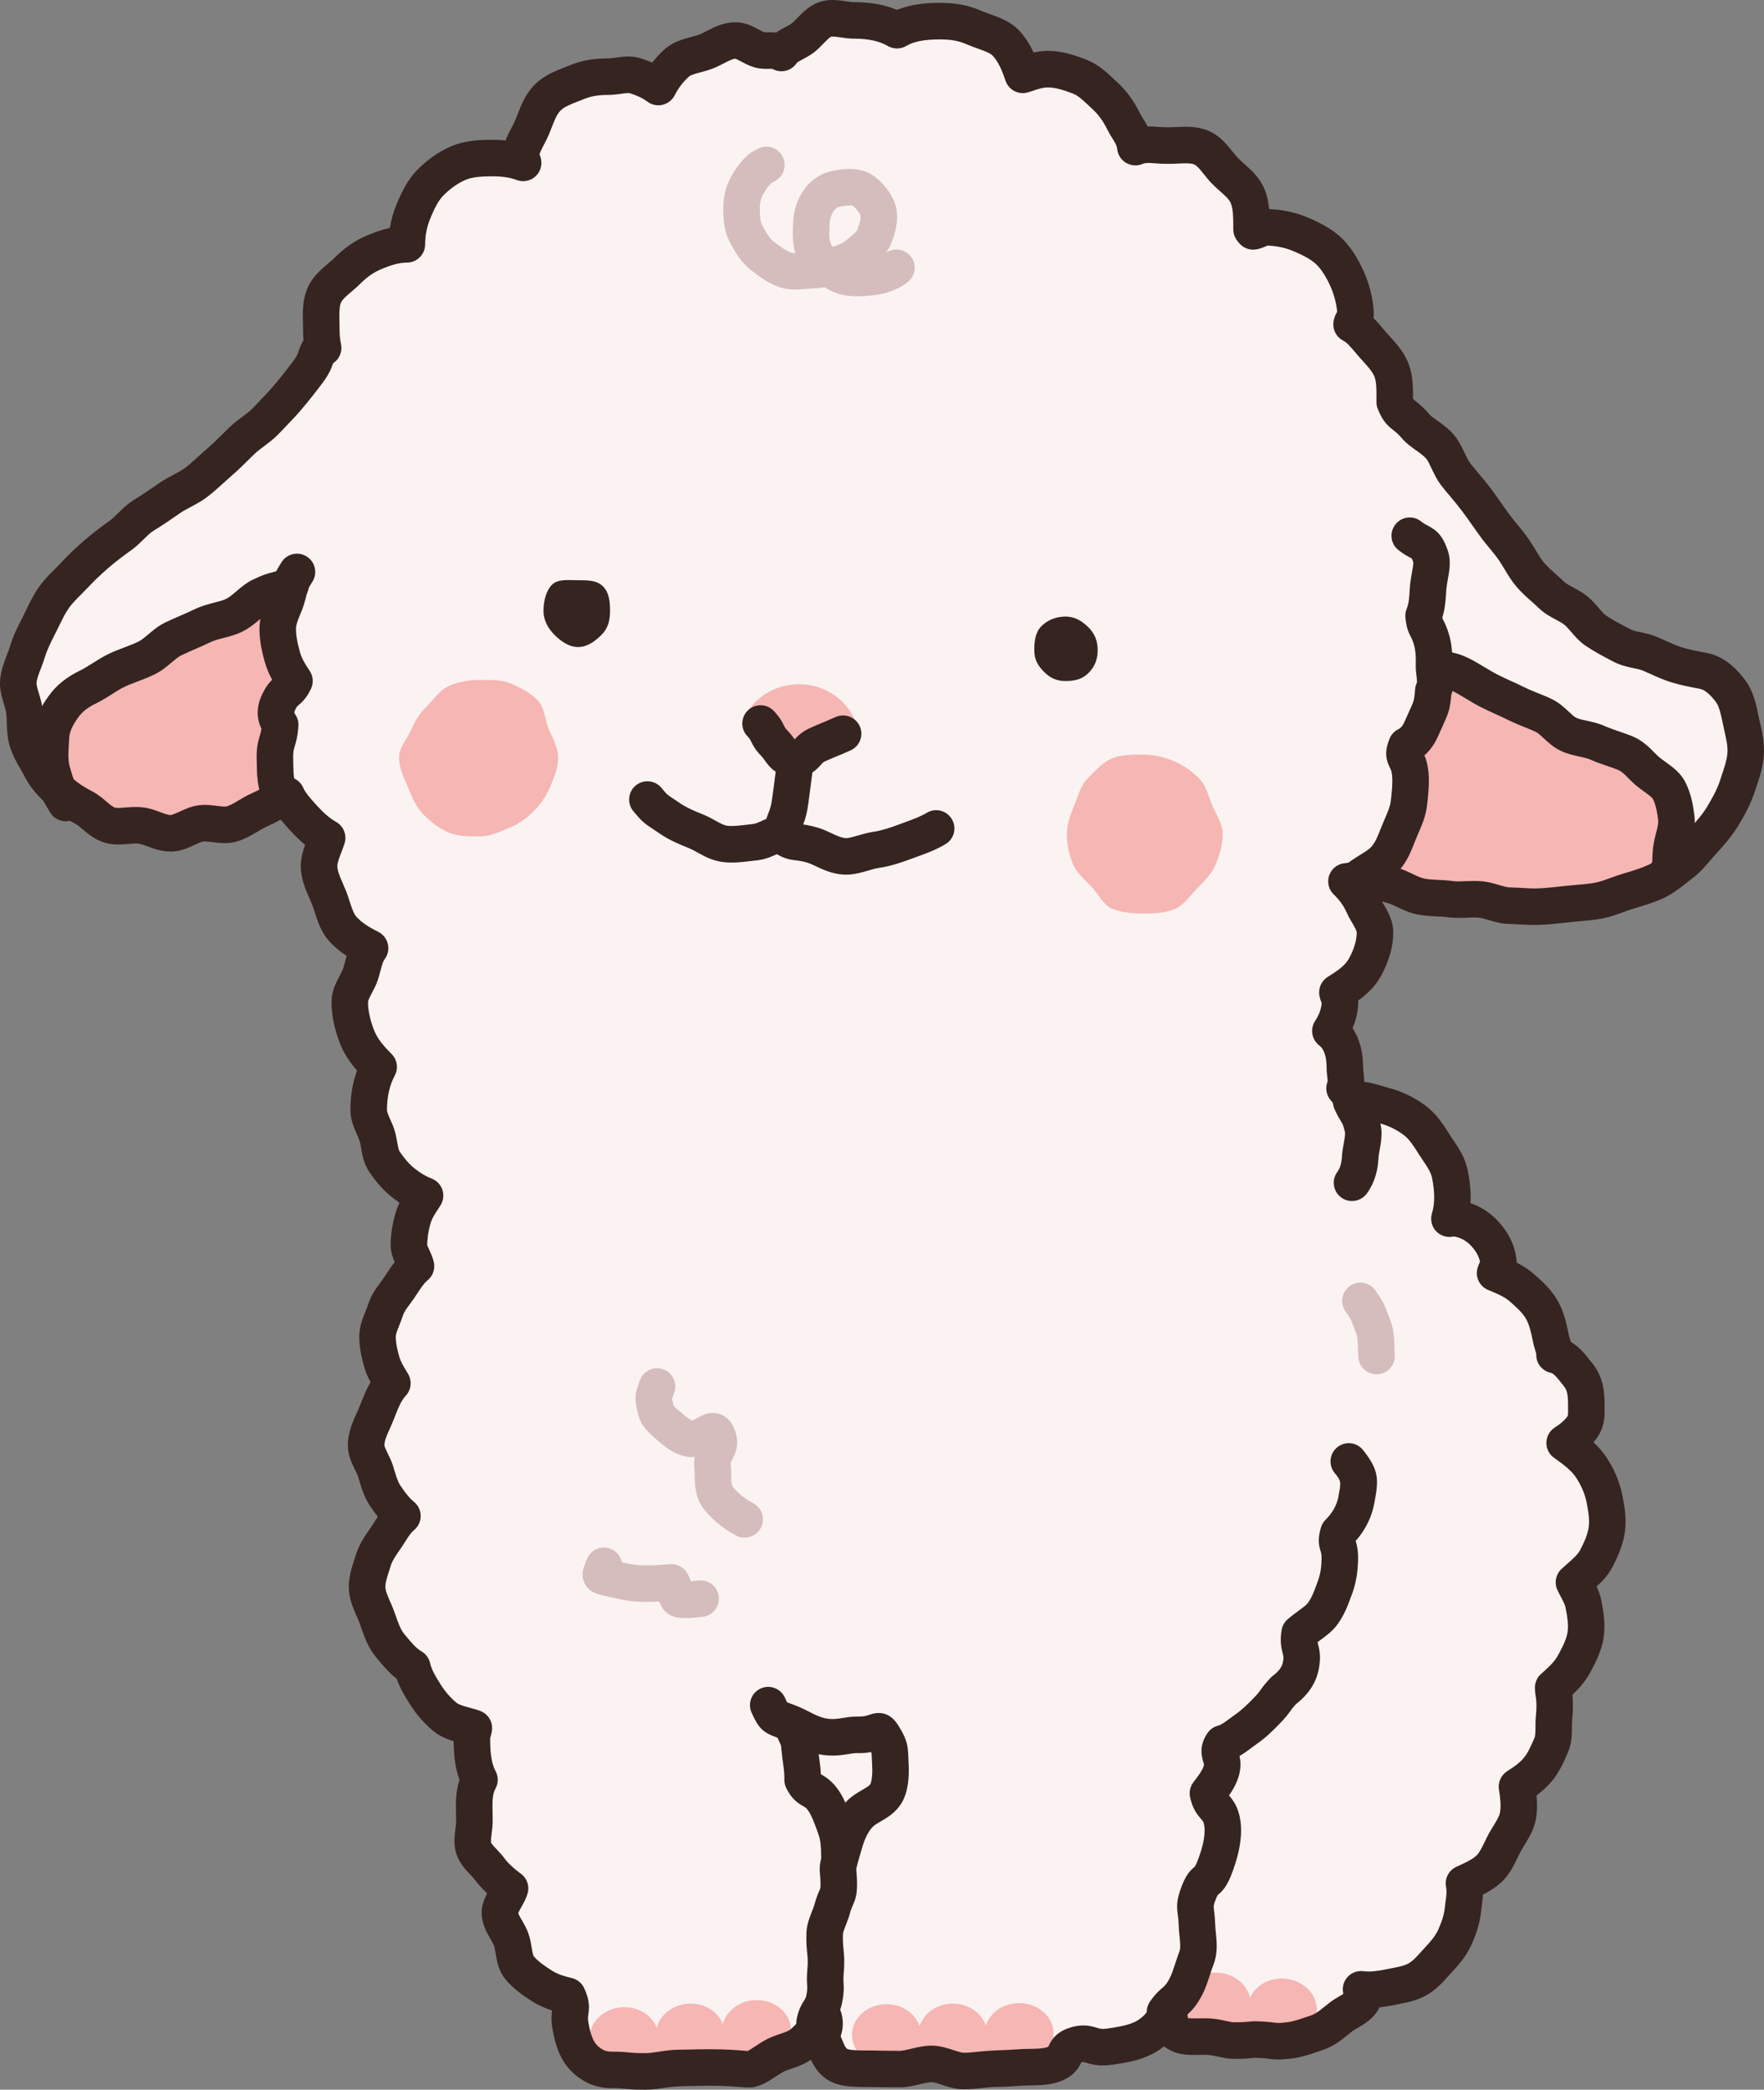 <?xml version="1.0" encoding="UTF-8" standalone="no"?>
<!-- Created with Inkscape (http://www.inkscape.org/) -->

<svg
   version="1.1"
   id="svg1"
   width="429.377"
   height="508.485"
   viewBox="0 0 429.377 508.485"
   xmlns="http://www.w3.org/2000/svg"
   xmlns:svg="http://www.w3.org/2000/svg">
  <rect x="0" y="0" width="429.377" height="508.485" fill="#808080" stroke="none"/>
  <defs
     id="defs1" />
  <g
     id="g1"
     transform="translate(-2029.254,-1374.929)">
    <path
       id="path2"
       d="M 2666.667,2962.96 H 0 V 7.4074e-5 H 2666.667 V 2962.96"
       style="display:none;fill:#fef5e6;fill-opacity:1;fill-rule:nonzero;stroke:none;stroke-width:0.133" />
    <path
       id="path227"
       d="m 2128.253,1434.347 c 0,0 -21.187,1.76 -20.64,23.867 l -4.173,7.667 -10.6,12.307 -15.547,13.92 -15.053,10.2 c 0,0 -32.32,18.213 -27.213,48.747 5.107,30.533 41.08,25.373 41.08,25.373 l 22.8,-7.773 8.84,13.04 c 0,0 -2.56,9.787 10.707,25.707 0,0 -8.867,12.4 3.36,27.107 l -2.507,8.44 0.547,7.333 3.093,6.987 4.147,4.64 3.8,2.6 -1.28,13.427 1.28,3.747 -2.453,2.76 -2.88,3.52 -5.04,9.187 -0.507,6.947 4.4,8.253 -1.293,1.72 -3.04,6.333 -0.88,6.187 0.6,5.133 2.147,5.56 2.84,4.027 0.373,2.467 -2.067,4.693 -3.213,7.16 -0.68,5.4 1.707,8.52 12.4,17.92 10.827,10.013 0.107,22.613 4.333,10.747 4.067,3.907 v 11.2 l 2.84,6.027 3.173,5.947 6.933,1.8 5.547,15.24 5.813,5.373 13.4,-1.04 11.853,-1.28 11.147,-1.587 6.067,-2.347 8.333,-5.907 7.907,9.267 25.52,0.747 h 16.773 l 7.76,-1.227 5.12,-3.587 14.947,-0.253 6.147,-4.56 c 0,0 28.293,13.547 49.973,-9.107 0,0 22.773,4.133 24.933,-27.307 0,0 14.613,-8.707 12.387,-23.667 0,0 10.76,-10.2 9.16,-23.147 l 5.387,-8.213 v -4.747 -5.413 l -2.093,-6.693 5.453,-4.867 1.68,-3.413 1.44,-6.147 -2.653,-6.187 -3.827,-8.507 -2.893,-5.32 1.573,-5.24 1.32,-10.053 -8.28,-10.04 -2.32,-5.667 -6.947,-11.08 -5.68,-8.693 -5.56,-3.307 -3.707,-6.04 -2.347,-13.213 -8.827,-7.547 -11.827,-4.747 -2.773,-11.547 -0.667,-7.547 7.267,-13.16 -1.027,-16.693 c 0,0 24.627,6.427 43.853,3.453 19.227,-2.973 40.293,-3.227 47.613,-29.107 7.32,-25.88 -23.507,-31.427 -23.507,-31.427 l -25.72,-18.8 -20.907,-27.733 -9.933,-11.853 -3.973,-9.8 -8.467,-10.987 -3.813,-12.52 -4.573,-8.133 -9.533,-5.933 h -9.027 c 0,0 -2.827,-20.867 -26.28,-19.32 0,0 -3.6,-21.773 -29.373,-16.56 0,0 -4.04,-18.32 -29.84,-10.413 0,0 -15.16,-9.52 -30.28,5.24 l -11.013,-1.96 -17.747,7.973 -18.56,0.573 -9.853,7.693 -3.667,11.827 -13.84,1.04 -6.387,3.427 -4.84,5.4 -3.147,11.013"
       style="fill:#faf3f1;fill-opacity:1;fill-rule:nonzero;stroke:none;stroke-width:0.133" />
    <path
       id="path228"
       d="m 2096.8,1519.067 -21.987,10.667 -21.067,10.173 -12.2,8.573 0.36,10.813 5.187,8.253 4.2,5.56 6.36,2.187 13.173,1.467 7.187,-2 8.493,-0.467 6.453,-4.293 2.933,-1.347 v -4.973 -4.387 -6.4 l 2.907,-4.973 v -6.493 -5.32 l -2,-17.04"
       style="fill:#f5b6b4;fill-opacity:1;fill-rule:nonzero;stroke:none;stroke-width:0.133" />
    <path
       id="path229"
       d="m 2379.973,1536.333 16.04,8.92 7.933,3.96 4,1.96 9.507,4.453 5.96,2.627 7.573,3.667 6,3.56 1.733,3.867 0.253,6.707 -1.987,6.44 -2.2,5.013 -7.173,3.147 -10.987,2.76 -11.707,1.293 -7.933,0.16 -10.413,-0.573 -22.053,-5.627 3.867,-6.947 1.707,-7.48 1.12,-8.64 -1.12,-4.76 2.147,-4.893 2.32,-5.413 5.413,-14.2"
       style="fill:#f5b6b4;fill-opacity:1;fill-rule:nonzero;stroke:none;stroke-width:0.133" />
    <path
       id="path230"
       d="m 2222.44,1562.053 c 4.413,-3.947 10.187,-5.84 15.92,-7.52 -0.427,-7.293 -6.8,-13.107 -14.627,-13.107 -5.76,0 -10.72,3.133 -13.12,7.693 1.293,1.48 2.76,2.813 4.227,4.133 1.627,1.48 3.093,3.027 4.453,4.747 1.08,1.347 2.133,2.693 3.147,4.053"
       style="fill:#f5b6b4;fill-opacity:1;fill-rule:nonzero;stroke:none;stroke-width:0.133" />
    <path
       id="path231"
       d="m 2221.76,1868.573 c -0.213,-4.093 -4.147,-7.2 -8.787,-6.96 -3.853,0.213 -6.947,2.693 -7.76,5.88 -1.16,-3.08 -4.493,-5.213 -8.347,-5.013 -3.853,0.213 -6.947,2.693 -7.76,5.88 -1.16,-3.08 -4.493,-5.213 -8.347,-5.013 -4.64,0.253 -8.227,3.773 -8,7.867 0.213,4.093 4.16,7.2 8.787,6.96 0.187,-0.013 0.373,-0.053 0.547,-0.08 v 0.013 l 14.64,-0.827 c 0.307,0.013 0.613,0.04 0.92,0.027 0.347,-0.027 0.667,-0.08 1,-0.133 h 0.12 l 14.573,-0.747 c 0.147,0 0.28,0.013 0.427,0.013 0.107,-0.013 0.213,-0.04 0.32,-0.053 l 0.333,-0.013 v -0.027 c 4.307,-0.533 7.547,-3.88 7.333,-7.773"
       style="fill:#f5b6b4;fill-opacity:1;fill-rule:nonzero;stroke:none;stroke-width:0.133" />
    <path
       id="path232"
       d="m 2285.707,1869.693 c -0.027,-4.093 -3.827,-7.387 -8.467,-7.347 -3.867,0.027 -7.067,2.36 -8.013,5.507 -1.013,-3.12 -4.253,-5.413 -8.12,-5.387 -3.853,0.04 -7.053,2.373 -8.013,5.52 -1.013,-3.12 -4.253,-5.413 -8.12,-5.387 -4.64,0.04 -8.373,3.4 -8.333,7.493 0.027,4.093 3.813,7.387 8.467,7.347 0.187,0 0.36,-0.027 0.547,-0.04 v 0.013 l 14.653,-0.16 c 0.307,0.027 0.613,0.067 0.92,0.053 0.347,0 0.667,-0.04 1,-0.08 h 0.12 l 14.6,-0.08 c 0.133,0.013 0.28,0.04 0.413,0.027 0.12,0 0.213,-0.027 0.333,-0.027 h 0.333 v -0.027 c 4.32,-0.347 7.72,-3.533 7.68,-7.427"
       style="fill:#f5b6b4;fill-opacity:1;fill-rule:nonzero;stroke:none;stroke-width:0.133" />
    <path
       id="path233"
       d="m 2349.76,1864.533 c 0.373,-4.08 -3.08,-7.733 -7.707,-8.147 -3.84,-0.333 -7.253,1.68 -8.52,4.707 -0.693,-3.2 -3.693,-5.8 -7.547,-6.133 -3.32,-0.307 -6.32,1.16 -7.88,3.52 -1.68,3.56 -3.92,6.853 -6.187,10.08 l 11.827,1.027 c 0.307,0.053 0.6,0.12 0.92,0.147 0.333,0.027 0.667,0.027 1,0.013 l 0.12,0.013 14.533,1.347 c 0.133,0.013 0.267,0.053 0.413,0.067 0.107,0.013 0.213,-0.013 0.32,0 l 0.333,0.027 v -0.027 c 4.347,0.08 8.027,-2.76 8.373,-6.64"
       style="fill:#f5b6b4;fill-opacity:1;fill-rule:nonzero;stroke:none;stroke-width:0.133" />
    <path
       id="path234"
       d="m 2165.12,1559.293 c 0,2.573 -1.027,4.867 -1.96,7.107 -0.96,2.307 -2.32,4.213 -4.067,5.96 -1.747,1.747 -3.653,3.093 -5.973,4.053 -2.24,0.933 -4.52,2.04 -7.093,2.04 -2.56,0 -5.307,-0.013 -7.547,-0.933 -2.307,-0.96 -4.48,-2.707 -6.213,-4.453 -1.747,-1.747 -2.72,-4.227 -3.68,-6.533 -0.933,-2.24 -2.2,-4.667 -2.2,-7.24 0,-2.56 2.067,-4.653 3,-6.893 0.96,-2.307 2.2,-4.067 3.933,-5.8 1.747,-1.747 3.12,-3.907 5.44,-4.867 2.227,-0.92 4.707,-1.347 7.267,-1.347 2.573,0 5.253,-0.08 7.493,0.84 2.307,0.96 4.813,2.28 6.56,4.027 1.747,1.733 1.787,4.773 2.747,7.093 0.92,2.227 2.293,4.387 2.293,6.947"
       style="fill:#f5b6b4;fill-opacity:1;fill-rule:nonzero;stroke:none;stroke-width:0.133" />
    <path
       id="path235"
       d="m 2326.867,1577.853 c 0,2.56 -0.733,5.067 -1.653,7.307 -0.96,2.307 -2.733,4.107 -4.48,5.853 -1.747,1.747 -3.253,4.187 -5.573,5.147 -2.24,0.92 -5.013,1.053 -7.587,1.053 -2.56,0 -5.307,-0.227 -7.547,-1.147 -2.307,-0.96 -3.44,-3.733 -5.187,-5.48 -1.747,-1.747 -3.533,-3.28 -4.493,-5.6 -0.92,-2.24 -1.4,-4.573 -1.4,-7.133 0,-2.573 0.88,-4.733 1.8,-6.973 0.96,-2.32 1.547,-4.827 3.293,-6.573 1.733,-1.747 3.6,-3.893 5.92,-4.853 2.227,-0.92 5.053,-0.92 7.613,-0.92 2.573,0 5.12,0.653 7.347,1.573 2.32,0.96 4.44,2.48 6.187,4.213 1.733,1.747 2.267,4.28 3.227,6.587 0.92,2.24 2.533,4.373 2.533,6.947"
       style="fill:#f5b6b4;fill-opacity:1;fill-rule:nonzero;stroke:none;stroke-width:0.133" />
    <path
       id="path236"
       d="m 2329.827,1431.133 c 0,0.013 0,0.013 0,0.013 z m 0,0.027 c 0,0.28 0.013,0.547 0.053,0.787 -0.04,-0.253 -0.053,-0.52 -0.053,-0.787 z m 22.6,206.973 z M 2148.52,1798.04 Z m 6.84,42.507 z m 0.04,-0.12 c 0.107,0.413 0.613,1.293 0.933,1.84 0.533,0.92 1.133,1.947 1.547,3.147 0.413,1.173 0.613,2.347 0.773,3.373 0.133,0.72 0.307,1.827 0.507,2.12 1.027,1.28 2.8,2.493 4.4,3.507 1.253,0.787 2.667,1.32 4.867,1.827 1.333,0.307 2.453,1.213 3.027,2.467 1.347,2.893 1.253,4.667 1.013,6.36 -0.093,0.68 -0.16,1.12 0.04,2.173 0.293,1.613 0.813,3.893 1.84,5.08 0.707,0.84 1.907,1.827 3.627,1.827 2.24,0 3.28,0.093 4.293,0.2 0.933,0.093 1.813,0.173 4.08,0.173 0.893,0 2.027,-0.173 3.227,-0.347 1.547,-0.24 3.307,-0.507 5.147,-0.507 1.453,0 2.893,-0.04 4.307,-0.08 4.2,-0.093 8.067,0.053 10.547,0.267 0.68,0.053 1.24,0.12 1.667,0.133 0.4,-0.187 1.2,-0.72 1.76,-1.08 0.853,-0.573 1.827,-1.213 2.933,-1.787 1.08,-0.56 2.173,-0.933 3.16,-1.267 1.04,-0.347 2.12,-0.72 2.6,-1.133 1.867,-1.667 3.52,-3.573 4.107,-4.733 0.84,-1.667 2.613,-2.64 4.48,-2.427 1.853,0.213 3.387,1.56 3.813,3.373 0.587,2.4 0.227,4 -0.16,5.307 -0.013,0.067 -0.027,0.12 -0.053,0.173 0.027,0.053 0.053,0.12 0.08,0.213 l 0.28,0.653 c 0.373,0.947 0.813,2.027 1.28,2.227 0.827,0.36 3.413,0.36 4.813,0.36 1.267,0 2.56,0.027 3.88,0.053 1.293,0.013 2.613,0.04 3.933,0.04 0.787,0 1.813,-0.253 2.893,-0.507 1.467,-0.36 3.133,-0.76 4.947,-0.76 2.08,0 3.933,0.627 5.427,1.12 0.933,0.307 1.893,0.613 2.413,0.613 1.2,0 2.413,-0.133 3.707,-0.28 2.773,-0.307 5.787,-0.32 8.453,-0.493 1.28,-0.093 2.453,-0.173 3.507,-0.173 1.08,0 3.587,0 4.747,-0.44 0.067,-0.027 0.133,-0.053 0.187,-0.067 0,-0.013 0.013,-0.04 0.013,-0.053 0.467,-1.04 1.44,-3.2 4.587,-4.373 3.253,-1.213 5.333,-0.773 7.187,-0.213 0.84,0.253 1.253,0.387 2.4,0.227 2.427,-0.36 5.08,-0.76 6.893,-1.653 1.747,-0.867 3.28,-2.453 3.72,-3.853 0.547,-1.747 2.12,-2.973 3.947,-3.093 1.84,-0.093 3.547,0.907 4.32,2.573 0.64,1.4 0.853,2.573 0.907,3.453 0.453,0.093 1.747,0.08 2.8,0.067 l 1.573,-0.013 c 2,0 3.68,0.36 5.027,0.667 0.613,0.133 1.373,0.293 1.68,0.293 2.427,0 3.107,-0.08 3.6,-0.133 0.827,-0.093 1.453,-0.147 3.32,-0.053 1.36,0.067 2.187,0.173 2.88,0.253 0.933,0.12 1.32,0.173 3.373,-0.08 1.32,-0.147 3,-0.733 4.773,-1.333 l 1.08,-0.373 c 1.027,-0.347 2.08,-1.2 3.307,-2.2 0.36,-0.28 0.707,-0.573 1.08,-0.853 0.787,-0.627 1.64,-1.12 2.373,-1.547 0.28,-0.16 0.64,-0.373 0.96,-0.573 -0.04,-0.227 -0.08,-0.453 -0.107,-0.693 -0.133,-1.347 0.36,-2.68 1.333,-3.627 0.973,-0.933 2.32,-1.387 3.667,-1.213 1.64,0.227 3.48,-0.04 5.707,-0.493 l 1.107,-0.213 c 1.667,-0.32 3.107,-0.6 4.16,-1.187 1.08,-0.613 2.04,-1.68 3.147,-2.92 l 0.773,-0.84 c 1.307,-1.44 2.56,-2.8 3.253,-4.32 0.947,-2.053 1.44,-3.667 1.627,-5.213 0.053,-0.507 0.12,-1 0.187,-1.493 0.213,-1.507 0.387,-2.693 0.16,-3.8 -0.413,-2.027 0.627,-4.067 2.52,-4.933 l 0.24,-0.107 c 1.893,-0.867 3.547,-1.6 4.68,-2.667 0.693,-0.653 1.333,-1.987 1.96,-3.28 0.307,-0.64 0.613,-1.28 0.947,-1.893 0.347,-0.64 0.747,-1.307 1.16,-1.96 0.72,-1.187 1.467,-2.4 1.613,-3.28 0.28,-1.613 0.107,-3.347 -0.253,-5.627 -0.267,-1.747 0.52,-3.493 2.027,-4.453 1.64,-1.04 2.96,-1.973 4.013,-3.213 1.04,-1.213 1.867,-3.16 2.613,-4.88 0.227,-0.52 0.227,-1.613 0.24,-2.653 0,-0.827 0,-1.76 0.107,-2.733 0.213,-2.12 0.173,-3.667 -0.12,-5.173 -0.04,-0.147 -0.107,-0.68 -0.107,-1.227 v 0 c -0.133,-1.413 0.4,-2.827 1.48,-3.773 1.573,-1.4 3.2,-2.84 4.093,-4.48 1.133,-2.08 2.093,-3.933 2.36,-5.707 0.253,-1.68 -0.027,-3.68 -0.533,-6.147 -0.107,-0.533 -0.667,-1.613 -1.08,-2.387 -0.32,-0.613 -0.627,-1.2 -0.88,-1.747 -0.787,-1.733 -0.373,-3.8 1.04,-5.093 0.413,-0.387 0.853,-0.787 1.307,-1.173 1.28,-1.133 2.613,-2.293 3.16,-3.32 0.893,-1.707 1.853,-3.72 2.133,-5.68 0.267,-1.84 -0.133,-4.08 -0.52,-6.027 -0.427,-2.093 -1.28,-4.08 -2.6,-6.093 -1.093,-1.653 -3.187,-3.24 -5.293,-4.72 -1.227,-0.853 -1.933,-2.267 -1.893,-3.76 0.04,-1.48 0.813,-2.853 2.08,-3.653 1.547,-0.96 2.733,-2.133 3.08,-2.747 0.16,-0.293 0.133,-1.32 0.12,-2.16 -0.013,-0.373 -0.013,-0.747 -0.013,-1.12 0,-2.307 -0.413,-3.293 -1.04,-4.067 l -0.573,-0.707 c -0.96,-1.213 -1.867,-2.347 -2.587,-2.493 -2.08,-0.44 -3.56,-2.28 -3.533,-4.4 0,-0.253 -0.08,-0.533 -0.28,-1.2 -0.187,-0.613 -0.373,-1.253 -0.52,-1.973 -0.453,-2.24 -0.893,-4.2 -1.72,-5.6 -0.853,-1.467 -2.32,-2.8 -4.013,-4.267 -1.32,-1.133 -3.267,-1.933 -5.16,-2.707 -1.893,-0.773 -3.013,-2.733 -2.72,-4.76 0.133,-0.84 0.44,-1.533 0.72,-2.053 -0.227,-1.36 -1.08,-2.853 -2.4,-4.173 -1.107,-1.107 -2.52,-1.827 -3.987,-2.04 -0.293,0.08 -0.6,0.12 -0.907,0.12 -1.427,0.053 -2.8,-0.6 -3.68,-1.733 -0.867,-1.133 -1.133,-2.627 -0.72,-4 0.72,-2.347 0.72,-5.187 0.013,-8.68 -0.28,-1.347 -1.147,-2.64 -2.16,-4.133 -0.307,-0.467 -0.627,-0.933 -0.92,-1.4 l -0.267,-0.413 c -1.24,-1.947 -2.227,-3.493 -3.613,-4.507 -1.787,-1.307 -3.667,-2.213 -5.733,-2.773 -0.56,-0.147 -1.107,-0.307 -1.667,-0.48 -1.747,-0.52 -3.253,-0.973 -4.6,-0.827 -1.84,0.2 -3.6,-0.76 -4.44,-2.4 -0.453,-0.907 -0.693,-1.253 -1.24,-1.893 -1.12,-1.28 -1.4,-3.08 -0.747,-4.64 0,-0.227 -0.053,-0.64 -0.093,-0.96 -0.08,-0.627 -0.173,-1.413 -0.173,-2.28 0,-4.093 -1.36,-5.147 -1.813,-5.493 -1.827,-1.413 -2.253,-4.013 -0.987,-5.947 0.973,-1.48 1.507,-2.947 1.6,-4.373 l -0.013,-0.013 c -0.187,-0.467 -0.44,-1.12 -0.56,-1.907 -0.267,-1.773 0.56,-3.52 2.08,-4.453 2.08,-1.267 4.133,-2.667 5.053,-4.307 1.28,-2.253 1.973,-4.56 1.973,-6.48 0,-0.453 -0.64,-1.547 -1.107,-2.333 -0.44,-0.733 -0.933,-1.573 -1.333,-2.493 -0.707,-1.613 -1.8,-3.147 -3.093,-4.347 -1.32,-1.227 -1.773,-3.147 -1.133,-4.827 0.64,-1.693 2.24,-2.827 4.053,-2.88 0.32,-0.027 1.347,-0.347 1.893,-0.52 0.547,-0.16 1.053,-0.32 1.48,-0.427 0.893,-0.227 1.827,-0.16 2.693,0.173 1.453,0.573 3.147,1.027 4.92,1.507 l 1.6,0.453 c 1.387,0.373 2.613,0.973 3.707,1.493 1,0.48 1.96,0.933 2.747,1.093 0.987,0.2 2.16,0.253 3.4,0.32 1.133,0.053 2.307,0.107 3.533,0.28 0.92,0.12 2.027,0.08 3.2,0.027 1.133,-0.04 2.427,-0.08 3.76,0.013 1.613,0.12 3.04,0.547 4.307,0.92 0.987,0.293 1.92,0.573 2.587,0.587 1.013,0.013 2.04,0.08 3.053,0.133 1.4,0.08 2.72,0.173 3.933,0.107 2.08,-0.093 4.24,-0.333 6.32,-0.573 l 0.627,-0.067 c 0.867,-0.093 1.747,-0.173 2.613,-0.24 1.547,-0.133 2.987,-0.253 4.28,-0.507 1.187,-0.227 2.427,-0.68 3.747,-1.16 0.947,-0.347 1.867,-0.68 2.787,-0.96 l 0.187,-0.053 c 2.253,-0.667 4.373,-1.307 6.12,-2.107 1.24,-0.56 2.427,-1.507 3.693,-2.493 0.507,-0.4 1.013,-0.8 1.507,-1.16 1.213,-0.893 2.267,-2.12 3.36,-3.413 0.52,-0.6 1.027,-1.187 1.547,-1.747 1.573,-1.707 3.187,-3.533 4.347,-5.467 1.173,-1.973 2.36,-4.08 3.067,-6.227 l 0.333,-1.013 c 0.693,-2.067 1.36,-4.013 1.493,-5.693 0.133,-1.627 -0.267,-3.36 -0.68,-5.2 -0.107,-0.48 -0.213,-0.96 -0.307,-1.44 l -0.107,-0.48 c -0.453,-2.173 -0.88,-4.227 -1.667,-5.293 -1.333,-1.813 -2.76,-3.027 -3.813,-3.227 l -1.107,-0.227 c -1.827,-0.347 -3.92,-0.76 -6.147,-1.453 -1.667,-0.52 -3.24,-1.227 -4.747,-1.907 -0.68,-0.307 -1.373,-0.613 -2.093,-0.92 -0.533,-0.213 -1.32,-0.387 -2.173,-0.56 -1.44,-0.307 -3.253,-0.693 -5,-1.627 l -0.613,-0.32 c -1.92,-1.013 -3.907,-2.067 -5.893,-3.387 -1.56,-1.027 -2.68,-2.32 -3.667,-3.467 -0.613,-0.707 -1.173,-1.36 -1.72,-1.8 -0.467,-0.373 -1.187,-0.76 -1.96,-1.173 -1.373,-0.733 -2.933,-1.573 -4.347,-2.96 -0.533,-0.533 -1.12,-1.04 -1.707,-1.56 -1.187,-1.053 -2.533,-2.253 -3.72,-3.68 -1.133,-1.347 -1.987,-2.773 -2.813,-4.16 -0.44,-0.72 -0.88,-1.453 -1.347,-2.147 -0.693,-1 -1.493,-1.96 -2.347,-3 -0.8,-0.96 -1.6,-1.933 -2.32,-2.947 -0.627,-0.853 -1.227,-1.707 -1.827,-2.56 -0.853,-1.227 -1.693,-2.427 -2.573,-3.573 -0.88,-1.173 -1.8,-2.267 -2.693,-3.333 -0.72,-0.853 -1.427,-1.693 -2.093,-2.547 -1.187,-1.48 -1.907,-3.04 -2.56,-4.4 -0.44,-0.933 -0.84,-1.8 -1.227,-2.28 -0.627,-0.747 -1.56,-1.413 -2.547,-2.107 -1.147,-0.813 -2.333,-1.653 -3.347,-2.827 -0.987,-1.16 -1.6,-1.627 -2.187,-2.08 -1.44,-1.133 -2.547,-2.16 -3.747,-5.107 -0.227,-0.533 -0.333,-1.093 -0.333,-1.68 v -0.947 c 0.013,-1.92 0.027,-3.907 -0.453,-5.173 -0.507,-1.307 -1.6,-2.493 -2.853,-3.88 l -0.68,-0.747 c -0.427,-0.48 -0.84,-0.973 -1.253,-1.467 -1.027,-1.213 -1.907,-2.28 -2.853,-2.76 -1.64,-0.84 -2.587,-2.6 -2.387,-4.44 0.133,-1.12 0.56,-1.973 0.907,-2.56 -0.12,-1.773 -0.627,-3.787 -1.44,-5.773 -1,-2.373 -2.253,-4.413 -3.56,-5.707 -1.427,-1.44 -3.853,-2.547 -5.8,-3.36 -1.893,-0.787 -4.08,-1.24 -6.173,-1.28 -0.107,0.053 -0.213,0.107 -0.333,0.147 -0.613,0.267 -1.453,0.627 -2.467,0.787 -1.293,0.2 -2.613,-0.187 -3.6,-1.053 -0.253,-0.213 -0.467,-0.453 -0.667,-0.72 -0.453,-0.52 -1.24,-1.56 -1.24,-3.12 v -0.52 c 0,-2.253 0,-4.373 -0.613,-5.867 -0.387,-0.92 -1.427,-1.853 -2.627,-2.92 -0.627,-0.547 -1.24,-1.107 -1.813,-1.68 -0.8,-0.8 -1.493,-1.653 -2.093,-2.413 -0.827,-1.04 -1.68,-2.107 -2.36,-2.387 -0.893,-0.373 -2.44,-0.293 -4.08,-0.213 -1.827,0.093 -3.667,0.067 -5.293,-0.053 -1.6,-0.133 -2.467,-0.187 -3.2,0.133 -1.307,0.56 -2.8,0.453 -4.027,-0.267 -1.227,-0.733 -2.027,-2 -2.16,-3.413 -0.067,-0.733 -0.413,-1.333 -1.133,-2.493 -0.453,-0.72 -0.907,-1.467 -1.32,-2.307 -1.013,-2.027 -2.12,-3.547 -3.48,-4.787 l -0.96,-0.907 c -1.333,-1.253 -2.587,-2.44 -3.813,-2.92 -1.947,-0.747 -4.2,-1.52 -6.093,-1.52 -1.307,0 -2.467,0.387 -4.067,0.933 l -0.707,0.227 c -1.12,0.373 -2.347,0.28 -3.4,-0.253 -1.053,-0.533 -1.84,-1.453 -2.213,-2.573 -0.947,-2.893 -1.867,-4.693 -3.08,-6.027 -0.627,-0.693 -2.187,-1.24 -3.693,-1.773 -0.947,-0.333 -1.88,-0.68 -2.76,-1.067 -1.813,-0.8 -3.733,-1.147 -6.44,-1.147 -3.813,0 -6.267,0.48 -8.2,1.6 -1.373,0.8 -3.08,0.8 -4.453,0 -2.08,-1.2 -4.76,-1.787 -8.213,-1.787 -1.187,0 -2.307,-0.16 -3.28,-0.307 -0.787,-0.107 -1.96,-0.28 -2.307,-0.173 -0.387,0.133 -1.213,0.987 -1.827,1.613 -0.653,0.693 -1.413,1.467 -2.307,2.173 -1,0.773 -2,1.293 -2.8,1.72 -0.64,0.333 -1.293,0.68 -1.453,0.907 -1.307,1.973 -3.907,2.573 -5.933,1.413 -0.187,-0.013 -0.493,-0.013 -0.733,0 -0.96,0.013 -2.293,0.04 -3.787,-0.413 -1.16,-0.347 -2.133,-0.88 -3,-1.333 -0.48,-0.267 -1.227,-0.667 -1.493,-0.707 -0.653,0 -1.72,0.56 -2.853,1.147 -0.8,0.413 -1.693,0.867 -2.667,1.24 -1.013,0.4 -2.027,0.667 -2.933,0.907 -1.16,0.307 -2.36,0.627 -2.827,1.04 -1.467,1.333 -2.547,2.733 -3.48,4.56 -0.6,1.173 -1.667,2.013 -2.947,2.307 -1.267,0.307 -2.6,0.027 -3.653,-0.747 -1.173,-0.867 -2.307,-1.413 -4.333,-2.08 -0.293,-0.107 -1.373,0.04 -2.093,0.147 -0.92,0.133 -1.96,0.28 -3.107,0.28 -2.507,0 -4.24,0.293 -5.973,1.013 -0.493,0.2 -1,0.4 -1.48,0.587 -1.76,0.693 -3.28,1.28 -4.187,2.2 -0.907,0.893 -1.48,2.387 -2.16,4.12 -0.2,0.52 -0.4,1.04 -0.613,1.56 -0.36,0.853 -0.787,1.693 -1.24,2.547 -0.453,0.867 -0.88,1.707 -1.12,2.427 0.227,0.493 0.413,1.093 0.453,1.8 0.107,1.507 -0.573,2.96 -1.787,3.867 -1.227,0.893 -2.813,1.107 -4.227,0.573 -1.56,-0.6 -3.493,-0.893 -5.88,-0.893 -2.333,0 -4.72,0.107 -6.493,0.84 -1.8,0.747 -3.72,2.08 -5.4,3.773 -1.427,1.413 -2.427,3.653 -3.24,5.64 -0.827,1.987 -1.253,4.12 -1.253,6.293 0,2.453 -1.987,4.453 -4.44,4.453 -2.107,0 -4.213,0.747 -6.173,1.56 -1.853,0.773 -3.493,1.893 -5.147,3.547 -0.64,0.653 -1.373,1.28 -2.107,1.907 -1.133,0.947 -2.293,1.933 -2.627,2.733 -0.453,1.093 -0.4,2.973 -0.36,4.787 0.013,0.627 0.027,1.24 0.027,1.853 0,1.253 0.12,2.387 0.347,3.453 0.36,1.693 -0.293,3.44 -1.68,4.48 -0.093,0.067 -0.173,0.12 -0.267,0.173 -0.013,0.053 -0.027,0.107 -0.04,0.16 -0.467,1.36 -0.973,2.613 -2.92,5.173 -1.093,1.44 -2.787,3.64 -4.867,6.08 -1.24,1.44 -2.6,2.867 -4.04,4.36 l -1.267,1.32 c -1.12,1.187 -2.36,2.12 -3.547,3.013 -0.893,0.667 -1.72,1.293 -2.427,1.96 -0.587,0.547 -1.147,1.12 -1.733,1.693 -1.2,1.187 -2.453,2.427 -3.88,3.64 -0.64,0.56 -1.267,1.133 -1.907,1.707 -1.227,1.12 -2.493,2.267 -3.947,3.387 -1.347,1.027 -2.733,1.773 -4.08,2.48 -0.947,0.507 -1.84,0.987 -2.6,1.507 l -0.96,0.667 c -1.733,1.2 -3.533,2.44 -5.493,3.613 -0.773,0.48 -1.573,1.267 -2.413,2.093 -0.853,0.84 -1.813,1.787 -2.947,2.6 -1.707,1.227 -3.707,2.693 -5.507,4.253 -2.027,1.76 -3.613,3.267 -4.987,4.76 -0.613,0.64 -1.227,1.267 -1.84,1.88 -1.08,1.08 -2.093,2.093 -2.813,3.107 -0.933,1.293 -1.653,2.787 -2.427,4.373 -0.253,0.52 -0.507,1.04 -0.76,1.547 l -0.2,0.373 c -1,1.987 -1.947,3.853 -2.493,5.653 -0.28,0.933 -0.64,1.867 -0.987,2.8 -0.507,1.307 -0.987,2.547 -1.08,3.52 -0.053,0.573 0.267,1.613 0.573,2.613 0.347,1.16 0.747,2.453 0.893,3.893 0.093,0.933 0.133,1.867 0.16,2.8 0.053,1.373 0.093,2.68 0.4,3.693 0.333,1.08 1.027,2.28 1.747,3.547 0.44,0.76 0.88,1.52 1.28,2.307 0.773,1.507 1.92,2.72 3.627,4.307 1.28,1.2 2.773,2.2 4.973,3.347 1.307,0.68 2.373,1.587 3.307,2.373 0.747,0.64 1.6,1.373 2.12,1.52 0.52,0.147 1.613,0.053 2.587,-0.027 1.28,-0.107 2.72,-0.213 4.267,-0.027 1.56,0.187 2.947,0.707 4.16,1.147 0.96,0.36 1.933,0.72 2.52,0.72 0,0 0.013,0 0.027,0 0.373,-0.013 1.413,-0.493 2.107,-0.8 1.293,-0.6 2.773,-1.293 4.533,-1.547 1.693,-0.253 3.253,-0.053 4.627,0.12 0.867,0.107 1.947,0.24 2.387,0.12 0.84,-0.24 1.84,-0.84 2.907,-1.467 0.947,-0.573 2.027,-1.213 3.2,-1.733 1.76,-0.773 3.8,-1.893 6.067,-3.32 1.093,-0.68 2.427,-0.853 3.653,-0.493 1.24,0.373 2.253,1.267 2.773,2.44 0.627,1.387 1.88,2.76 3.213,4.227 l 0.333,0.36 c 1.573,1.72 3.08,2.987 4.467,3.76 1.827,1.027 2.693,3.2 2.08,5.2 -0.227,0.707 -0.507,1.453 -0.8,2.213 -0.453,1.187 -0.973,2.507 -0.973,3.307 0,1.213 0.64,2.667 1.32,4.213 0.293,0.667 0.587,1.333 0.853,2 0.307,0.787 0.573,1.6 0.827,2.427 0.507,1.533 0.973,2.987 1.653,3.733 1.187,1.307 2.773,2.387 5.307,3.653 1.173,0.587 2.027,1.667 2.333,2.947 0.307,1.28 0.027,2.64 -0.76,3.693 -0.44,0.587 -0.667,1.427 -1.013,2.76 -0.2,0.76 -0.4,1.533 -0.667,2.32 -0.373,1.147 -0.92,2.173 -1.4,3.08 -0.413,0.787 -0.987,1.853 -0.987,2.307 0,2.12 0.573,4.64 1.587,7.093 0.853,2.08 2.507,3.88 4.147,5.52 1.387,1.387 1.707,3.52 0.787,5.24 -1.267,2.373 -1.907,5.173 -1.907,8.333 0,0.547 0.387,1.427 0.8,2.36 0.347,0.773 0.747,1.64 1.04,2.613 0.32,1.04 0.493,2.04 0.653,2.92 0.16,0.893 0.333,1.893 0.587,2.267 1.227,1.8 2.4,3.133 3.573,4.067 1.533,1.227 2.733,1.933 4.253,2.533 1.253,0.493 2.213,1.52 2.613,2.8 0.4,1.28 0.2,2.68 -0.547,3.8 l -0.24,0.373 c -0.987,1.48 -1.707,2.547 -2.107,3.88 -0.533,1.733 -0.827,3.693 -0.827,5.36 0.04,0.12 0.333,0.773 0.533,1.2 0.387,0.84 0.827,1.8 1.08,2.893 0.373,1.653 -0.227,3.387 -1.547,4.453 -0.84,0.68 -1.613,1.853 -2.427,3.107 -0.253,0.373 -0.493,0.747 -0.747,1.12 -0.36,0.52 -0.72,1.027 -1.093,1.52 -0.773,1.04 -1.44,1.947 -1.707,2.8 -0.24,0.787 -0.56,1.587 -0.893,2.387 -0.413,1.027 -0.853,2.093 -0.853,2.76 0,1.653 0.48,3.573 0.853,4.88 0.333,1.187 1.027,2.347 1.853,3.693 l 0.28,0.48 c 1.013,1.693 0.8,3.84 -0.533,5.293 -1.187,1.28 -1.907,3.147 -2.747,5.293 l -0.173,0.44 c -0.28,0.707 -0.6,1.427 -0.92,2.16 -0.707,1.547 -1.373,3.013 -1.373,4.173 0,0.373 0.507,1.387 0.827,2.067 0.44,0.867 0.92,1.853 1.267,2.96 l 0.24,0.8 c 0.48,1.613 0.893,3.013 1.573,4.027 1.147,1.707 2.093,2.947 3.293,3.933 1.027,0.84 1.627,2.107 1.627,3.427 0,1.347 -0.6,2.6 -1.627,3.453 -0.76,0.613 -1.4,1.627 -2.147,2.8 -0.28,0.44 -0.56,0.88 -0.853,1.32 l -0.613,0.893 c -0.907,1.307 -1.68,2.453 -2.027,3.573 -0.133,0.44 -0.28,0.893 -0.427,1.347 -0.467,1.413 -0.907,2.76 -0.907,3.84 0,0.973 0.56,2.24 1.147,3.587 0.347,0.773 0.68,1.533 0.947,2.293 l 0.4,1.107 c 0.613,1.76 1.2,3.413 2.08,4.48 l 0.453,0.547 c 1.307,1.573 2.44,2.947 3.8,3.733 1.053,0.627 1.8,1.653 2.067,2.853 0.387,1.693 1.373,3.28 2.52,5.12 1.133,1.8 2.48,3.36 3.947,4.547 0.547,0.453 1.813,0.8 3.027,1.133 0.92,0.24 1.827,0.493 2.68,0.813 1.853,0.68 3.027,2.493 2.907,4.453 -0.04,0.693 -0.213,1.293 -0.387,1.893 -0.027,0.08 -0.053,0.173 -0.08,0.253 0.013,3.013 0.147,5.88 1.32,8.053 0.72,1.347 0.707,2.96 -0.04,4.28 -0.787,1.413 -0.747,3.4 -0.693,5.92 0.013,0.653 0.027,1.32 0.027,2 0,1.08 -0.133,2.093 -0.253,2.987 -0.093,0.747 -0.24,1.853 -0.133,2.187 0.133,0.387 0.893,1.173 1.453,1.76 0.6,0.64 1.28,1.347 1.893,2.2 0.813,1.107 2.16,2.36 3.88,3.613 1.507,1.093 2.173,3 1.667,4.787 -0.347,1.24 -0.96,2.333 -1.507,3.307 -0.267,0.453 -0.64,1.133 -0.773,1.493 z m 30.947,42.987 c -2.72,0 -3.907,-0.12 -4.96,-0.227 -0.867,-0.08 -1.613,-0.16 -3.413,-0.16 -3.987,0 -7.68,-1.747 -10.4,-4.933 -2.373,-2.787 -3.28,-6.4 -3.8,-9.24 -0.427,-2.24 -0.28,-3.707 -0.147,-4.72 -1.547,-0.493 -3.173,-1.173 -4.813,-2.213 -2.227,-1.4 -4.76,-3.16 -6.613,-5.48 -1.613,-2.027 -2,-4.333 -2.307,-6.2 -0.12,-0.733 -0.24,-1.44 -0.4,-1.893 -0.147,-0.4 -0.507,-1.013 -0.84,-1.613 -0.92,-1.573 -2.16,-3.72 -2.16,-6.413 0,-1.8 0.653,-3.36 1.347,-4.693 -1.147,-1.04 -2.107,-2.107 -2.88,-3.16 -0.267,-0.373 -0.707,-0.827 -1.16,-1.307 -1.2,-1.267 -2.707,-2.84 -3.467,-5.147 -0.72,-2.24 -0.44,-4.36 -0.227,-6.08 0.093,-0.68 0.173,-1.333 0.173,-1.84 0,-0.613 -0.013,-1.213 -0.027,-1.813 -0.053,-2.573 -0.107,-5.427 0.853,-8.253 -1.16,-3.093 -1.387,-6.32 -1.427,-9.427 -1.6,-0.48 -3.347,-1.16 -4.88,-2.413 -2.213,-1.8 -4.24,-4.12 -5.853,-6.707 -1.12,-1.8 -2.333,-3.76 -3.147,-6.093 -1.88,-1.44 -3.28,-3.133 -4.56,-4.68 l -0.44,-0.52 c -1.907,-2.293 -2.827,-4.92 -3.64,-7.227 l -0.36,-1.027 c -0.213,-0.587 -0.467,-1.16 -0.733,-1.747 -0.84,-1.92 -1.907,-4.32 -1.907,-7.16 0,-2.493 0.747,-4.773 1.347,-6.6 0.133,-0.387 0.253,-0.787 0.373,-1.173 0.747,-2.44 2.053,-4.347 3.213,-6.027 l 0.56,-0.813 c 0.253,-0.373 0.493,-0.747 0.72,-1.12 0.267,-0.427 0.547,-0.867 0.853,-1.307 -0.68,-0.867 -1.293,-1.733 -1.867,-2.587 -1.44,-2.147 -2.12,-4.427 -2.72,-6.44 l -0.227,-0.76 c -0.12,-0.413 -0.413,-0.987 -0.72,-1.6 -0.787,-1.587 -1.76,-3.56 -1.76,-6.013 0,-3.08 1.2,-5.72 2.16,-7.853 0.267,-0.573 0.533,-1.147 0.747,-1.72 l 0.173,-0.427 c 0.667,-1.707 1.387,-3.56 2.453,-5.333 -0.627,-1.133 -1.187,-2.387 -1.587,-3.813 -0.507,-1.8 -1.173,-4.52 -1.173,-7.267 0,-2.413 0.84,-4.467 1.507,-6.12 0.227,-0.547 0.453,-1.093 0.627,-1.64 0.707,-2.307 1.96,-4 3.067,-5.48 0.293,-0.4 0.587,-0.8 0.867,-1.213 0.227,-0.333 0.453,-0.667 0.667,-1 0.56,-0.867 1.173,-1.8 1.88,-2.693 -0.48,-1.133 -0.973,-2.52 -0.973,-4.093 0,-2.547 0.427,-5.36 1.213,-7.933 0.267,-0.88 0.587,-1.68 0.933,-2.427 -0.627,-0.427 -1.267,-0.907 -1.933,-1.44 -1.88,-1.48 -3.64,-3.44 -5.373,-5.987 -1.347,-1.96 -1.72,-4.067 -2.013,-5.76 -0.12,-0.68 -0.227,-1.32 -0.387,-1.827 -0.133,-0.453 -0.387,-1.027 -0.653,-1.613 -0.707,-1.587 -1.587,-3.547 -1.587,-5.987 0,-3.427 0.547,-6.613 1.613,-9.533 -1.507,-1.733 -2.96,-3.747 -3.96,-6.147 -1.027,-2.48 -2.253,-6.32 -2.253,-10.507 0,-2.653 1.12,-4.76 2.013,-6.453 0.347,-0.667 0.68,-1.293 0.827,-1.747 0.2,-0.587 0.347,-1.173 0.493,-1.733 0.107,-0.413 0.213,-0.867 0.347,-1.32 -1.427,-0.933 -2.867,-2.08 -4.173,-3.507 -1.987,-2.173 -2.813,-4.733 -3.547,-7 -0.213,-0.653 -0.413,-1.307 -0.667,-1.933 -0.213,-0.547 -0.453,-1.093 -0.693,-1.653 -0.92,-2.093 -2.08,-4.707 -2.08,-7.787 0,-1.867 0.507,-3.613 1.053,-5.147 -1.16,-0.947 -2.32,-2.053 -3.493,-3.347 l -0.32,-0.347 c -0.693,-0.76 -1.427,-1.547 -2.133,-2.427 -1.2,0.667 -2.347,1.227 -3.453,1.707 -0.667,0.307 -1.413,0.747 -2.213,1.227 -1.44,0.853 -3.08,1.84 -5.04,2.387 -2.173,0.627 -4.253,0.36 -5.92,0.147 -0.853,-0.107 -1.733,-0.213 -2.227,-0.147 -0.493,0.08 -1.307,0.453 -2.107,0.827 -1.52,0.707 -3.427,1.587 -5.693,1.613 -2.307,0.027 -4.187,-0.68 -5.76,-1.253 -0.84,-0.32 -1.627,-0.613 -2.173,-0.667 -0.64,-0.093 -1.52,-0.013 -2.44,0.067 -1.747,0.133 -3.707,0.307 -5.787,-0.307 -2.347,-0.68 -4.04,-2.12 -5.4,-3.267 -0.613,-0.52 -1.253,-1.053 -1.68,-1.293 -2.907,-1.507 -5.027,-2.96 -6.907,-4.707 -1.853,-1.72 -3.973,-3.813 -5.48,-6.747 -0.333,-0.667 -0.707,-1.293 -1.067,-1.933 -0.907,-1.56 -1.92,-3.333 -2.547,-5.387 -0.653,-2.147 -0.733,-4.187 -0.787,-6 -0.027,-0.733 -0.04,-1.467 -0.12,-2.187 -0.053,-0.573 -0.307,-1.36 -0.56,-2.2 -0.507,-1.667 -1.147,-3.76 -0.907,-6.093 0.213,-2.16 0.96,-4.107 1.613,-5.827 0.28,-0.72 0.56,-1.453 0.787,-2.187 0.76,-2.547 1.933,-4.853 3.08,-7.093 l 0.187,-0.373 c 0.24,-0.467 0.467,-0.947 0.693,-1.427 0.853,-1.747 1.827,-3.747 3.187,-5.653 1.147,-1.6 2.48,-2.933 3.76,-4.213 0.547,-0.547 1.093,-1.093 1.613,-1.653 1.613,-1.733 3.413,-3.453 5.68,-5.413 2.08,-1.8 4.267,-3.413 6.147,-4.76 0.573,-0.413 1.213,-1.053 1.893,-1.72 1.12,-1.093 2.373,-2.347 4.04,-3.347 1.733,-1.067 3.427,-2.227 5.067,-3.347 l 0.973,-0.68 c 1.173,-0.8 2.387,-1.44 3.453,-2.013 1.067,-0.573 2.08,-1.107 2.84,-1.693 1.16,-0.88 2.24,-1.867 3.387,-2.907 0.693,-0.64 1.4,-1.28 2.107,-1.88 1.173,-1.013 2.307,-2.133 3.4,-3.213 0.627,-0.613 1.24,-1.227 1.867,-1.827 1.08,-1.027 2.213,-1.867 3.213,-2.627 0.947,-0.707 1.827,-1.36 2.44,-2.013 l 1.293,-1.347 c 1.347,-1.413 2.627,-2.733 3.693,-3.987 1.933,-2.267 3.52,-4.333 4.547,-5.68 1.227,-1.613 1.36,-2.027 1.573,-2.653 0.28,-0.827 0.6,-1.68 1.293,-2.92 -0.08,-0.813 -0.107,-1.64 -0.107,-2.493 0,-0.547 -0.013,-1.08 -0.027,-1.627 -0.067,-2.613 -0.147,-5.573 1.04,-8.413 1.147,-2.787 3.32,-4.627 5.067,-6.12 0.56,-0.467 1.107,-0.92 1.587,-1.4 2.467,-2.48 5.093,-4.267 8.013,-5.48 1.627,-0.667 3.453,-1.347 5.453,-1.787 0.307,-1.96 0.84,-3.867 1.613,-5.72 1.24,-2.973 2.72,-6.067 5.16,-8.507 1.773,-1.773 4.64,-4.187 8.293,-5.707 3.2,-1.32 6.653,-1.507 9.893,-1.507 1.12,0 2.187,0.053 3.2,0.147 0.44,-1.173 1,-2.213 1.493,-3.16 0.32,-0.613 0.64,-1.213 0.893,-1.84 0.187,-0.453 0.373,-0.92 0.547,-1.373 0.907,-2.32 1.933,-4.96 4.147,-7.187 2.227,-2.227 4.88,-3.267 7.227,-4.187 0.44,-0.173 0.893,-0.333 1.32,-0.52 2.827,-1.173 5.72,-1.693 9.387,-1.693 0.52,0 1.173,-0.093 1.867,-0.187 1.707,-0.24 3.853,-0.547 6.133,0.213 0.867,0.28 1.76,0.6 2.68,1 0.88,-1.133 1.867,-2.2 2.973,-3.2 2.067,-1.853 4.533,-2.507 6.52,-3.04 0.733,-0.2 1.44,-0.373 2.013,-0.6 0.507,-0.2 1.12,-0.507 1.773,-0.853 1.84,-0.947 4.12,-2.12 6.987,-2.12 2.387,0 4.28,1.013 5.653,1.76 0.507,0.267 1.04,0.56 1.333,0.64 0.173,0.053 0.68,0.053 1.08,0.04 0.533,0 1.173,-0.013 1.867,0.053 0.813,-0.587 1.613,-1 2.293,-1.36 0.587,-0.307 1.093,-0.573 1.467,-0.867 0.387,-0.307 0.867,-0.787 1.36,-1.307 1.307,-1.347 2.92,-3.027 5.347,-3.867 2.36,-0.813 4.64,-0.48 6.467,-0.2 0.76,0.107 1.467,0.213 2,0.213 4.027,0 7.467,0.613 10.453,1.88 3.64,-1.48 7.4,-1.707 10.413,-1.707 3.987,0 7.08,0.6 10.053,1.92 0.667,0.293 1.387,0.547 2.12,0.8 2.307,0.827 5.187,1.84 7.32,4.2 1.453,1.613 2.52,3.413 3.347,5.16 1.067,-0.24 2.227,-0.4 3.52,-0.4 3.36,0 6.587,1.08 9.307,2.133 2.84,1.107 4.88,3.027 6.693,4.72 l 0.867,0.813 c 2.16,1.987 3.947,4.4 5.44,7.4 0.28,0.573 0.6,1.08 0.907,1.56 0.333,0.533 0.693,1.12 1.027,1.76 0.933,0 1.84,0.053 2.653,0.12 1.28,0.107 2.72,0.12 4.147,0.04 2.427,-0.12 5.187,-0.267 7.933,0.88 2.773,1.147 4.507,3.32 5.893,5.053 0.507,0.627 0.987,1.227 1.427,1.667 0.453,0.467 0.947,0.893 1.427,1.32 1.68,1.493 3.773,3.36 4.947,6.16 0.667,1.613 0.987,3.267 1.147,4.88 3.107,0.093 6.32,0.787 9.147,1.947 2.707,1.12 6.133,2.747 8.68,5.28 2.693,2.707 4.467,6.173 5.48,8.6 0.973,2.36 2.147,6.013 2.147,9.96 0,0.253 -0.027,0.507 -0.053,0.733 0.853,0.84 1.6,1.72 2.293,2.547 0.333,0.413 0.68,0.827 1.04,1.213 l 0.627,0.693 c 1.627,1.787 3.48,3.813 4.587,6.693 1.08,2.827 1.067,5.787 1.053,8.4 0.147,0.28 0.293,0.387 0.667,0.68 0.747,0.587 1.88,1.48 3.453,3.307 0.293,0.347 1.027,0.853 1.72,1.347 1.293,0.92 2.907,2.053 4.28,3.72 1.093,1.333 1.8,2.827 2.413,4.147 0.493,1.027 0.947,1.987 1.48,2.68 0.627,0.773 1.28,1.547 1.933,2.333 1,1.187 2,2.387 2.987,3.667 0.933,1.253 1.84,2.547 2.76,3.867 0.573,0.813 1.147,1.627 1.747,2.453 0.613,0.84 1.293,1.667 1.973,2.48 0.947,1.147 1.907,2.32 2.827,3.653 0.573,0.84 1.107,1.707 1.627,2.587 0.68,1.133 1.333,2.213 2.013,3.027 0.773,0.92 1.773,1.813 2.813,2.747 0.707,0.613 1.387,1.227 2.027,1.853 0.507,0.493 1.387,0.973 2.32,1.467 1.04,0.56 2.227,1.2 3.347,2.093 1.16,0.947 2.067,1.987 2.867,2.92 0.667,0.773 1.293,1.507 1.827,1.853 1.627,1.08 3.427,2.027 5.16,2.947 l 0.627,0.32 c 0.64,0.347 1.627,0.56 2.667,0.773 1.16,0.253 2.467,0.52 3.773,1.08 0.787,0.32 1.56,0.667 2.307,1.013 1.32,0.587 2.573,1.16 3.733,1.52 1.76,0.547 3.507,0.88 5.2,1.213 l 1.16,0.227 v 0 c 3.347,0.667 6.453,2.907 9.227,6.667 1.933,2.627 2.587,5.747 3.213,8.773 l 0.093,0.467 c 0.093,0.427 0.187,0.853 0.293,1.293 0.493,2.187 1.107,4.893 0.853,7.88 -0.213,2.76 -1.08,5.333 -1.92,7.813 l -0.32,0.96 c -0.987,2.973 -2.52,5.72 -3.88,8 -1.587,2.627 -3.547,4.88 -5.44,6.933 -0.453,0.48 -0.88,0.987 -1.32,1.507 -1.32,1.533 -2.813,3.28 -4.84,4.773 -0.427,0.32 -0.853,0.653 -1.293,1 -1.547,1.213 -3.293,2.587 -5.493,3.6 -2.32,1.053 -4.827,1.8 -7.267,2.533 l -0.2,0.053 c -0.747,0.227 -1.493,0.507 -2.267,0.787 -1.52,0.547 -3.24,1.187 -5.12,1.547 -1.747,0.333 -3.507,0.48 -5.2,0.627 -0.8,0.067 -1.587,0.133 -2.387,0.227 l -0.613,0.067 c -2.24,0.253 -4.547,0.507 -6.92,0.613 -1.68,0.067 -3.293,-0.013 -4.853,-0.107 -0.893,-0.053 -1.787,-0.107 -2.68,-0.12 -1.88,-0.027 -3.533,-0.533 -4.987,-0.96 -0.907,-0.267 -1.773,-0.533 -2.413,-0.573 -0.84,-0.067 -1.773,-0.04 -2.76,0.013 -1.427,0.053 -3.053,0.107 -4.733,-0.107 -0.92,-0.133 -1.853,-0.173 -2.787,-0.213 -1.507,-0.08 -3.08,-0.16 -4.707,-0.493 -1.88,-0.373 -3.453,-1.12 -4.84,-1.787 -0.84,-0.4 -1.627,-0.773 -2.267,-0.96 l -1.427,-0.387 c 0.133,0.213 0.267,0.44 0.4,0.68 0.987,1.667 2.347,3.96 2.347,6.853 0,4.4 -1.707,8.333 -3.133,10.853 -1.347,2.387 -3.28,4.187 -5.387,5.707 0,0.053 0,0.107 0,0.173 0,2.227 -0.467,4.427 -1.387,6.573 1.707,2.52 2.573,5.747 2.573,9.667 0,0.4 0.053,0.8 0.107,1.187 0.067,0.613 0.16,1.36 0.16,2.2 1.693,0.213 3.24,0.667 4.667,1.093 0.48,0.147 0.973,0.293 1.453,0.413 3.147,0.853 5.973,2.227 8.653,4.173 2.733,2 4.333,4.493 5.867,6.907 l 0.253,0.4 c 0.267,0.413 0.547,0.813 0.813,1.227 1.347,1.987 2.867,4.253 3.493,7.347 0.587,2.867 0.813,5.507 0.667,7.947 2.307,0.787 4.44,2.107 6.2,3.867 3.107,3.093 4.88,6.853 5.04,10.613 1.373,0.693 2.773,1.547 4.04,2.64 2.213,1.92 4.333,3.853 5.88,6.507 1.507,2.573 2.16,5.4 2.747,8.32 0.08,0.413 0.2,0.773 0.307,1.12 0.067,0.227 0.147,0.453 0.213,0.707 2.08,1.227 3.507,3.027 4.653,4.467 l 0.507,0.64 c 2.693,3.307 3.04,6.907 3.04,9.667 l 0.013,0.933 c 0.04,1.907 0.08,4.28 -1.253,6.68 -0.4,0.733 -0.907,1.413 -1.453,2.04 1.187,1.093 2.267,2.28 3.133,3.613 1.973,2.987 3.24,6 3.893,9.227 0.547,2.68 1.08,5.813 0.613,9.067 -0.48,3.293 -1.827,6.173 -3.08,8.547 -0.987,1.88 -2.4,3.36 -3.8,4.653 0.467,0.96 0.893,2.04 1.12,3.16 0.587,2.933 1.08,6.08 0.6,9.24 -0.52,3.467 -2.16,6.453 -3.347,8.64 -1.173,2.147 -2.747,3.867 -4.267,5.293 0.253,2.32 0.12,4.387 -0.04,6 -0.067,0.613 -0.067,1.24 -0.067,1.867 -0.013,1.76 -0.013,3.947 -0.96,6.12 -0.933,2.187 -2.107,4.907 -4.013,7.147 -1.147,1.347 -2.387,2.413 -3.64,3.347 0.173,1.76 0.2,3.667 -0.133,5.667 -0.44,2.573 -1.76,4.707 -2.813,6.427 -0.32,0.52 -0.64,1.04 -0.907,1.547 -0.267,0.493 -0.52,1.013 -0.773,1.533 -0.933,1.933 -1.987,4.12 -3.893,5.907 -1.413,1.32 -2.973,2.267 -4.533,3.067 -0.04,1.133 -0.187,2.187 -0.333,3.187 -0.053,0.413 -0.107,0.84 -0.16,1.267 -0.293,2.52 -1.027,4.96 -2.373,7.907 -1.28,2.787 -3.147,4.813 -4.787,6.613 l -0.693,0.773 c -1.427,1.587 -3.053,3.4 -5.413,4.733 -2.307,1.293 -4.72,1.76 -6.853,2.173 l -1,0.2 c -1.147,0.227 -2.333,0.44 -3.56,0.587 -1.293,2.64 -3.6,3.987 -5.293,4.973 -0.547,0.32 -1.067,0.613 -1.387,0.867 -0.32,0.253 -0.64,0.507 -0.947,0.76 -1.653,1.347 -3.533,2.853 -6.067,3.72 l -1.027,0.347 c -2.133,0.733 -4.347,1.493 -6.6,1.76 -2.987,0.36 -4.053,0.267 -5.547,0.08 -0.533,-0.067 -1.173,-0.147 -2.213,-0.2 -1.267,-0.067 -1.467,-0.04 -1.867,0 -0.88,0.107 -1.893,0.2 -4.613,0.2 -1.28,0 -2.453,-0.253 -3.587,-0.507 -1.08,-0.24 -2.093,-0.467 -3.12,-0.467 l -1.467,0.013 c -2.613,0.04 -4.88,0.067 -7.053,-1.053 -0.627,-0.32 -1.187,-0.653 -1.667,-1 -0.96,0.76 -2,1.427 -3.12,1.973 -3.093,1.547 -6.627,2.067 -9.467,2.48 -3.187,0.467 -5.107,-0.107 -6.36,-0.493 -0.653,-0.187 -0.773,-0.227 -1.173,-0.093 -0.533,1.173 -1.653,3.32 -5.093,4.613 -2.213,0.84 -4.747,1.013 -7.88,1.013 -0.867,0 -1.827,0.067 -2.88,0.147 -1.467,0.093 -3.12,0.213 -4.933,0.213 -0.92,0 -2,0.12 -3.16,0.253 -1.4,0.147 -3,0.333 -4.693,0.333 -1.96,0 -3.68,-0.573 -5.2,-1.067 -0.973,-0.333 -1.987,-0.667 -2.64,-0.667 -0.76,0 -1.787,0.253 -2.867,0.507 -1.467,0.36 -3.133,0.747 -4.973,0.747 -1.36,0 -2.733,-0.013 -4.08,-0.04 -1.267,-0.013 -2.507,-0.04 -3.733,-0.04 -3.32,0 -6.04,-0.08 -8.387,-1.107 -2.947,-1.307 -4.413,-3.627 -5.307,-5.533 -1.587,1.093 -3.28,1.68 -4.693,2.16 -0.747,0.253 -1.453,0.493 -1.947,0.747 -0.667,0.347 -1.36,0.8 -2.08,1.28 -1.813,1.2 -3.867,2.573 -6.44,2.573 -0.627,0 -1.533,-0.067 -2.667,-0.173 -2.44,-0.2 -5.853,-0.32 -9.56,-0.227 -2.627,0.067 -5.227,0 -8.333,0.48 -1.48,0.227 -3,0.453 -4.573,0.453"
       style="fill:#362421;fill-opacity:1;fill-rule:nonzero;stroke:none;stroke-width:0.133" />
    <path
       id="path237"
       d="m 2100.88,1548.333 h 0.013 z m -2.693,25.307 c -1.347,0 -2.667,-0.6 -3.547,-1.747 -2.733,-3.627 -2.813,-7.813 -2.867,-10.587 l -0.027,-1 c -0.12,-3.227 0.253,-4.733 0.747,-6.36 0.16,-0.533 0.293,-0.987 0.4,-1.68 -1.987,-4.12 -0.213,-7.64 0.427,-8.893 0.747,-1.48 1.48,-2.36 2.187,-3.04 -0.733,-1.32 -1.32,-2.667 -1.773,-4.253 -0.947,-3.227 -1.387,-6.107 -1.307,-8.573 0.067,-2.547 0.947,-4.68 1.667,-6.4 0.227,-0.573 0.467,-1.133 0.627,-1.653 0.28,-0.96 0.453,-1.653 0.6,-2.2 0.547,-2.173 0.867,-3 2.453,-5.52 1.307,-2.08 4.053,-2.707 6.133,-1.4 2.08,1.307 2.707,4.053 1.4,6.133 -1.027,1.627 -1.027,1.627 -1.387,3 -0.147,0.613 -0.347,1.387 -0.667,2.48 -0.267,0.907 -0.613,1.747 -0.96,2.56 -0.467,1.147 -0.96,2.347 -0.987,3.24 -0.04,1.507 0.293,3.587 0.96,5.853 0.413,1.427 0.987,2.533 2.347,4.533 0.88,1.307 1.013,2.987 0.333,4.413 -1.027,2.147 -2.04,3.133 -3,3.947 -0.373,0.32 -0.44,0.373 -0.707,0.893 -0.347,0.693 -0.36,0.907 -0.36,0.947 v 0 c 0,0 0.027,0.12 0.2,0.373 0.6,0.84 0.893,1.867 0.813,2.893 -0.173,2.52 -0.587,3.907 -0.893,4.92 -0.28,0.907 -0.44,1.467 -0.373,3.467 0.013,0.373 0.027,0.76 0.027,1.16 0.04,2.093 0.08,4.067 1.067,5.373 1.493,1.947 1.107,4.747 -0.853,6.227 -0.8,0.6 -1.747,0.893 -2.68,0.893"
       style="fill:#362421;fill-opacity:1;fill-rule:nonzero;stroke:none;stroke-width:0.133" />
    <path
       id="path238"
       d="m 2045.267,1574.773 c -1.507,0 -2.987,-0.773 -3.813,-2.16 l -0.28,-0.467 c -2.053,-3.4 -2.213,-3.8 -3.52,-8.307 -0.853,-3 -0.653,-6.267 -0.48,-9.133 l 0.04,-0.707 c 0.253,-4.24 2.32,-7.56 3.867,-9.693 1.893,-2.653 4.387,-4.653 7.84,-6.307 0.787,-0.387 1.707,-0.96 2.667,-1.573 1.213,-0.773 2.587,-1.64 4.147,-2.4 1.28,-0.613 2.587,-1.107 3.853,-1.587 1.213,-0.467 2.347,-0.893 3.413,-1.413 0.653,-0.32 1.453,-0.987 2.293,-1.693 1.173,-1 2.507,-2.12 4.2,-2.947 1.253,-0.6 2.533,-1.16 3.8,-1.707 1.147,-0.493 2.28,-0.987 3.373,-1.52 1.68,-0.8 3.333,-1.227 4.8,-1.613 1.067,-0.267 2.067,-0.533 2.747,-0.853 0.88,-0.427 1.76,-1.187 2.693,-1.987 1.133,-0.96 2.307,-1.96 3.787,-2.68 2.48,-1.213 3.72,-1.56 4.987,-1.867 0.68,-0.173 1.133,-0.28 2.387,-0.893 2.213,-1.08 4.867,-0.16 5.933,2.053 1.08,2.213 0.16,4.867 -2.053,5.947 -1.947,0.933 -2.987,1.24 -4.147,1.52 -0.747,0.187 -1.387,0.347 -3.227,1.24 -0.453,0.213 -1.187,0.84 -1.88,1.44 -1.2,1.027 -2.693,2.293 -4.6,3.227 -1.48,0.707 -3.04,1.107 -4.413,1.467 -1.16,0.293 -2.267,0.587 -3.133,1 -1.213,0.587 -2.467,1.133 -3.733,1.68 -1.147,0.493 -2.307,1 -3.453,1.56 -0.68,0.32 -1.48,1 -2.333,1.72 -1.16,0.987 -2.493,2.107 -4.16,2.907 -1.413,0.693 -2.787,1.213 -4.12,1.72 -1.147,0.427 -2.213,0.84 -3.16,1.293 -1.08,0.52 -2.133,1.187 -3.227,1.893 -1.147,0.72 -2.32,1.467 -3.587,2.08 -2.12,1.013 -3.453,2.053 -4.48,3.48 -1.453,2.013 -2.107,3.52 -2.2,5.027 l -0.04,0.733 c -0.147,2.267 -0.293,4.6 0.147,6.12 1.04,3.613 1.04,3.613 2.587,6.2 l 0.28,0.467 c 1.267,2.107 0.587,4.84 -1.52,6.093 -0.72,0.427 -1.507,0.64 -2.28,0.64"
       style="fill:#362421;fill-opacity:1;fill-rule:nonzero;stroke:none;stroke-width:0.133" />
    <path
       id="path239"
       d="m 2373.067,1510.907 h 0.013 z m -12.293,81.467 c -1.427,0 -2.827,-0.68 -3.68,-1.947 -1.373,-2.04 -0.84,-4.8 1.2,-6.173 0.653,-0.44 1.307,-0.853 1.933,-1.24 1.267,-0.787 2.347,-1.453 2.933,-2.16 0.92,-1.093 1.453,-2.467 2.08,-4.053 l 0.48,-1.173 c 0.2,-0.493 0.4,-0.973 0.613,-1.453 0.693,-1.613 1.28,-3 1.44,-4.2 0.267,-2.24 0.507,-4.56 0.333,-6.347 -0.093,-0.987 -0.253,-1.333 -0.52,-1.853 -1.013,-2.04 -1.387,-3.947 -0.093,-7.107 0.4,-1 1.16,-1.813 2.12,-2.293 0.88,-0.44 1.227,-1.107 1.987,-2.88 l 0.88,-1.96 c 1,-2.2 1,-2.2 1.227,-4.907 0.04,-0.547 0.2,-1.093 0.44,-1.587 0.067,-0.24 -0.027,-1.093 -0.107,-1.653 -0.093,-0.8 -0.213,-1.707 -0.173,-2.707 0.053,-2.12 -0.067,-3.6 -0.413,-4.773 -0.307,-1.067 -0.52,-1.493 -0.773,-1.987 -0.627,-1.2 -1.107,-2.293 -1.333,-4.747 -0.067,-0.707 0.04,-1.413 0.293,-2.067 0.533,-1.333 0.627,-2.653 0.72,-4.187 0.027,-0.533 0.067,-1.067 0.107,-1.573 0.107,-1.067 0.293,-2.107 0.467,-3.093 0.147,-0.84 0.387,-2.12 0.32,-2.52 -0.16,-0.493 -0.293,-0.773 -0.36,-0.933 -0.093,-0.04 -0.187,-0.08 -0.28,-0.133 -0.68,-0.36 -1.733,-0.893 -3.013,-1.933 -1.907,-1.533 -2.2,-4.333 -0.653,-6.24 1.547,-1.92 4.347,-2.213 6.253,-0.667 0.573,0.467 0.973,0.68 1.493,0.947 2.333,1.2 3.813,2.56 5.027,6.293 0.76,2.333 0.333,4.693 -0.04,6.773 -0.133,0.76 -0.28,1.547 -0.36,2.36 -0.04,0.413 -0.067,0.827 -0.093,1.267 -0.107,1.627 -0.227,3.587 -0.907,5.773 0.053,0.2 0.12,0.347 0.253,0.6 0.347,0.68 0.88,1.693 1.427,3.6 0.6,2.107 0.84,4.413 0.747,7.493 -0.013,0.32 0.053,0.827 0.12,1.36 0.173,1.453 0.44,3.547 -0.36,5.76 -0.307,3.387 -0.587,4.2 -1.933,7.173 l -0.8,1.773 c -0.707,1.627 -1.68,3.893 -3.8,5.733 0.427,0.987 0.813,2.24 0.987,4.067 0.24,2.627 -0.027,5.52 -0.373,8.253 -0.293,2.467 -1.213,4.587 -2.093,6.627 -0.187,0.44 -0.373,0.88 -0.56,1.333 l -0.427,1.053 c -0.787,2.013 -1.693,4.293 -3.52,6.493 -1.507,1.8 -3.32,2.92 -5.08,4 -0.533,0.333 -1.093,0.68 -1.653,1.053 -0.76,0.52 -1.613,0.76 -2.48,0.76"
       style="fill:#362421;fill-opacity:1;fill-rule:nonzero;stroke:none;stroke-width:0.133" />
    <path
       id="path240"
       d="m 2435.013,1592.053 c -0.6,0 -1.227,-0.133 -1.813,-0.387 -2.24,-1.013 -3.24,-3.64 -2.24,-5.88 0.48,-1.08 0.48,-1.16 0.493,-1.92 0.013,-0.76 0.04,-1.907 0.333,-3.733 0.133,-0.8 0.333,-1.627 0.573,-2.493 0.307,-1.187 0.6,-2.293 0.507,-3.12 -0.187,-1.627 -0.493,-3.693 -1.307,-5.227 -0.2,-0.387 -1.333,-1.2 -2.08,-1.733 -0.68,-0.493 -1.373,-0.987 -2.027,-1.533 -0.6,-0.507 -1.2,-1.093 -1.813,-1.72 -0.84,-0.853 -1.64,-1.667 -2.44,-2 -0.88,-0.373 -1.8,-0.68 -2.733,-1 -1.347,-0.453 -2.747,-0.933 -4.2,-1.587 -0.627,-0.28 -1.547,-0.48 -2.533,-0.693 -1.413,-0.307 -3.013,-0.653 -4.6,-1.413 -1.747,-0.827 -3.08,-2.067 -4.147,-3.067 -0.667,-0.613 -1.347,-1.253 -1.827,-1.48 -0.947,-0.467 -1.947,-0.867 -3.027,-1.293 -1.213,-0.493 -2.48,-1 -3.72,-1.627 -1.067,-0.533 -2.133,-1.013 -3.16,-1.48 -1.213,-0.547 -2.373,-1.08 -3.467,-1.64 -1.467,-0.747 -2.787,-1.547 -3.947,-2.253 -0.84,-0.507 -1.64,-0.987 -2.4,-1.387 -1.48,-0.787 -1.973,-0.88 -2.613,-1 -1.2,-0.227 -2.347,-0.507 -4.333,-1.573 -2.147,-1.173 -2.96,-3.88 -1.787,-6.027 1.173,-2.16 3.867,-2.973 6.027,-1.787 0.933,0.493 1.187,0.547 1.773,0.653 1.267,0.253 2.613,0.573 5.067,1.853 0.907,0.48 1.853,1.053 2.867,1.667 1.093,0.653 2.213,1.333 3.413,1.947 0.96,0.493 2,0.96 3.067,1.453 1.133,0.507 2.307,1.04 3.493,1.64 0.907,0.453 1.933,0.867 3.027,1.307 1.173,0.467 2.387,0.947 3.627,1.56 1.667,0.813 2.893,1.96 3.987,2.973 0.68,0.64 1.387,1.293 1.88,1.533 0.68,0.32 1.653,0.533 2.693,0.747 1.32,0.293 2.813,0.613 4.293,1.293 1.067,0.467 2.2,0.853 3.4,1.267 1.133,0.387 2.253,0.773 3.32,1.213 2.44,1.027 4.12,2.733 5.333,3.973 0.4,0.387 0.76,0.773 1.147,1.093 0.507,0.413 1.04,0.8 1.547,1.16 1.68,1.213 3.587,2.573 4.76,4.813 1.493,2.853 2,5.973 2.28,8.387 0.28,2.48 -0.293,4.64 -0.76,6.373 -0.147,0.573 -0.307,1.12 -0.387,1.64 -0.187,1.2 -0.2,1.84 -0.213,2.467 -0.027,1.613 -0.133,2.853 -1.267,5.413 -0.747,1.64 -2.373,2.627 -4.067,2.627"
       style="fill:#362421;fill-opacity:1;fill-rule:nonzero;stroke:none;stroke-width:0.133" />
    <path
       id="path241"
       d="m 2236.28,1424.92 c -0.36,0 -0.96,0.027 -1.92,0.16 -1.213,0.16 -1.72,0.56 -2.12,1.107 -0.8,1.093 -1.013,2.427 -1.053,3.347 -0.093,1.8 -0.187,3.947 0.387,4.92 0.107,0.187 0.227,0.373 0.373,0.547 1.427,-0.467 2.427,-0.893 3.253,-1.587 l 0.8,-0.667 c 0.733,-0.6 1.733,-1.413 1.907,-1.853 0.907,-2.307 0.867,-3.187 0.813,-3.453 -0.107,-0.48 -0.867,-1.613 -1.987,-2.493 -0.053,-0.013 -0.2,-0.027 -0.453,-0.027 z m 1.64,22.107 c -2.187,0 -4.413,-0.32 -6.56,-1.413 -0.4,-0.213 -0.893,-0.48 -1.413,-0.8 -0.787,0.147 -1.6,0.253 -2.467,0.267 -0.587,0 -1.187,0.067 -1.8,0.133 -1.8,0.173 -4.04,0.387 -6.32,-0.293 -2.933,-0.88 -5.347,-2.747 -7.28,-4.24 -2.427,-1.88 -3.867,-4.373 -5.133,-6.773 -1.507,-2.84 -1.627,-5.693 -1.627,-8.373 0,-3.04 0.747,-5.747 2.28,-8.28 1.48,-2.44 3.28,-4.88 6.4,-6.253 2.253,-1 4.867,0.013 5.867,2.253 0.987,2.253 -0.027,4.88 -2.267,5.867 -0.84,0.373 -1.52,1.293 -2.4,2.76 -0.707,1.147 -0.987,2.213 -1,3.667 0,1.747 0.04,3.16 0.6,4.2 0.84,1.6 1.693,3.107 2.72,3.893 1.427,1.107 3.04,2.36 4.387,2.76 0.24,0.08 0.493,0.12 0.933,0.093 -0.76,-2.52 -0.64,-5.107 -0.547,-7.28 0.147,-3.16 1.107,-6 2.773,-8.28 1.92,-2.627 4.653,-4.2 8.107,-4.653 2.04,-0.28 5.867,-0.8 9.013,1.653 1,0.773 4.32,3.613 5.2,7.56 0.72,3.2 -0.347,6.467 -1.213,8.667 -0.333,0.867 -0.787,1.613 -1.28,2.293 1.907,-1.36 4.573,-1 6.053,0.867 1.52,1.92 1.2,4.707 -0.733,6.24 -3.08,2.44 -6.693,3.053 -9.133,3.293 -1.04,0.107 -2.093,0.173 -3.16,0.173"
       style="fill:#d4bdbc;fill-opacity:1;fill-rule:nonzero;stroke:none;stroke-width:0.133" />
    <path
       id="path242"
       d="m 2177.747,1523.613 c 0,2.293 -0.52,4.227 -2.027,5.733 -1.493,1.507 -3.44,3.027 -5.733,3.027 -2.293,0 -4.267,-1.467 -5.773,-2.973 -1.507,-1.507 -2.667,-3.493 -2.667,-5.787 0,-2.293 0.56,-4.88 2.053,-6.387 1.507,-1.507 4.093,-1.107 6.387,-1.107 2.293,0 4.52,-0.027 6.027,1.48 1.507,1.493 1.733,3.72 1.733,6.013"
       style="fill:#362421;fill-opacity:1;fill-rule:nonzero;stroke:none;stroke-width:0.133" />
    <path
       id="path243"
       d="m 2296.44,1533.12 c 0,2.293 -0.733,4.067 -2.24,5.573 -1.493,1.493 -3.267,1.947 -5.56,1.947 -2.293,0 -3.773,-0.747 -5.267,-2.24 -1.507,-1.507 -2.36,-2.987 -2.36,-5.28 0,-2.293 0.267,-4.36 1.76,-5.853 1.507,-1.507 3.573,-2.307 5.867,-2.307 2.293,0 4.04,1.12 5.547,2.613 1.507,1.507 2.253,3.253 2.253,5.547"
       style="fill:#362421;fill-opacity:1;fill-rule:nonzero;stroke:none;stroke-width:0.133" />
    <path
       id="path244"
       d="m 2223.013,1564 c -0.427,0 -0.88,-0.027 -1.36,-0.093 -3.56,-0.493 -5.013,-2.187 -6.2,-3.88 -0.293,-0.427 -0.547,-0.787 -0.933,-1.187 -1.373,-1.413 -1.947,-2.467 -2.453,-3.507 -0.267,-0.533 -0.36,-0.733 -0.88,-1.253 -1.707,-1.76 -1.653,-4.587 0.107,-6.293 1.76,-1.707 4.573,-1.667 6.28,0.107 1.373,1.413 1.947,2.467 2.467,3.507 0.253,0.533 0.347,0.72 0.867,1.253 0.827,0.867 1.373,1.613 1.773,2.187 0.733,-0.813 1.893,-1.96 3.813,-2.8 1.573,-0.693 2.373,-1.027 3.173,-1.36 0.76,-0.32 1.52,-0.627 3.027,-1.293 2.253,-0.973 4.867,0.053 5.853,2.293 0.987,2.253 -0.04,4.867 -2.293,5.853 -1.573,0.693 -2.373,1.027 -3.173,1.36 -0.76,0.307 -1.52,0.627 -3.027,1.293 -0.373,0.16 -0.533,0.32 -1.013,0.867 -0.893,1 -2.627,2.947 -6.027,2.947"
       style="fill:#362421;fill-opacity:1;fill-rule:nonzero;stroke:none;stroke-width:0.133" />
    <path
       id="path245"
       d="m 2207.347,1584.813 c -0.787,0 -1.56,-0.053 -2.347,-0.16 -2.467,-0.333 -4.467,-1.453 -6.067,-2.347 -0.64,-0.36 -1.253,-0.693 -1.733,-0.893 -2.533,-1.013 -5.187,-2.133 -7.333,-3.627 -0.787,-0.547 -1.373,-0.933 -1.84,-1.24 -2.013,-1.32 -2.587,-1.8 -4.6,-4.213 -1.573,-1.893 -1.32,-4.693 0.56,-6.267 1.893,-1.573 4.693,-1.32 6.267,0.573 1.347,1.627 1.347,1.627 2.653,2.48 0.52,0.333 1.16,0.76 2.013,1.347 1.4,0.973 3.533,1.867 5.6,2.707 1,0.4 1.893,0.893 2.747,1.373 1.107,0.613 2.133,1.187 2.96,1.307 1.307,0.173 3.093,-0.04 4.987,-0.267 l 1.28,-0.147 c 0.653,-0.067 1.32,-0.36 2.44,-0.88 0.267,-0.12 0.533,-0.24 0.827,-0.36 0.12,-0.307 0.227,-0.587 0.32,-0.853 0.72,-1.84 0.907,-2.333 1.28,-5.24 0.293,-2.347 0.453,-3.52 0.613,-4.68 0.147,-1.147 0.307,-2.293 0.587,-4.587 0.307,-2.44 2.52,-4.173 4.96,-3.867 2.44,0.307 4.173,2.533 3.867,4.96 -0.293,2.347 -0.453,3.52 -0.613,4.68 -0.16,1.147 -0.307,2.293 -0.6,4.587 -0.48,3.853 -0.893,5.04 -1.8,7.373 -0.267,0.653 -0.573,1.44 -0.947,2.507 -0.453,1.267 -1.453,2.267 -2.733,2.707 -0.773,0.267 -1.44,0.573 -2.067,0.867 -1.427,0.653 -3.04,1.387 -5.147,1.627 l -1.213,0.133 c -1.613,0.2 -3.267,0.4 -4.92,0.4"
       style="fill:#362421;fill-opacity:1;fill-rule:nonzero;stroke:none;stroke-width:0.133" />
    <path
       id="path246"
       d="m 2235.2,1587.76 c -0.253,0 -0.52,-0.013 -0.773,-0.027 -2.707,-0.2 -4.893,-1.227 -6.653,-2.053 -0.693,-0.333 -1.36,-0.64 -1.827,-0.787 -1.453,-0.44 -2.2,-0.52 -2.933,-0.613 -1.773,-0.2 -3.227,-0.48 -5.853,-2.253 -2.04,-1.373 -2.573,-4.133 -1.2,-6.173 1.373,-2.027 4.133,-2.573 6.173,-1.2 1.027,0.707 1.08,0.707 1.893,0.8 0.907,0.107 2.293,0.267 4.507,0.933 1.067,0.333 2.067,0.8 3.013,1.24 1.267,0.6 2.467,1.16 3.533,1.24 0.653,0.053 1.827,-0.293 2.973,-0.627 1.147,-0.333 2.44,-0.707 3.867,-0.92 1.947,-0.293 4.013,-0.973 6.507,-1.907 l 1.293,-0.48 c 1.8,-0.653 3.507,-1.267 5.12,-2.227 2.093,-1.267 4.827,-0.587 6.093,1.52 1.267,2.107 0.587,4.84 -1.52,6.093 -2.347,1.413 -4.653,2.24 -6.667,2.973 l -1.2,0.44 c -3.027,1.133 -5.6,1.973 -8.32,2.373 -0.827,0.133 -1.733,0.387 -2.693,0.667 -1.613,0.467 -3.4,0.987 -5.333,0.987"
       style="fill:#362421;fill-opacity:1;fill-rule:nonzero;stroke:none;stroke-width:0.133" />
    <path
       id="path247"
       d="m 2197.96,1720.613 h 0.027 z m 12.56,28.467 c -0.68,0 -1.373,-0.147 -2.013,-0.48 -3.92,-1.987 -6.507,-4.733 -7.707,-6.187 -2.413,-2.947 -2.44,-6.32 -2.453,-8.56 -0.013,-0.493 0,-0.973 -0.053,-1.413 -0.12,-1.133 -0.08,-2.107 0.04,-2.96 -0.493,0.04 -1,0.013 -1.547,-0.053 -2.88,-0.387 -5.107,-1.987 -7.067,-3.653 l -0.387,-0.333 c -1.88,-1.587 -4,-3.373 -4.72,-6.267 -0.973,-3.907 -0.933,-4.853 0.413,-8.44 0.867,-2.293 3.427,-3.467 5.72,-2.6 2.293,0.867 3.467,3.427 2.6,5.72 -0.227,0.613 -0.493,1.307 -0.533,1.52 0.027,0.08 0.253,0.947 0.427,1.653 0.133,0.2 1.12,1.027 1.827,1.627 l 0.413,0.347 c 0.72,0.613 1.707,1.413 2.347,1.587 0.24,-0.093 0.667,-0.347 0.96,-0.52 1.2,-0.693 3.187,-1.867 5.64,-1.067 1.067,0.347 2.547,1.213 3.467,3.333 1.653,3.84 0.32,6.36 -0.4,7.707 -0.387,0.72 -0.427,0.8 -0.36,1.413 0.08,0.72 0.093,1.507 0.093,2.333 0.013,1.213 0.027,2.467 0.44,2.987 1.293,1.56 3.067,2.987 4.867,3.907 2.187,1.107 3.067,3.787 1.947,5.973 -0.787,1.547 -2.347,2.427 -3.96,2.427"
       style="fill:#d4bdbc;fill-opacity:1;fill-rule:nonzero;stroke:none;stroke-width:0.133" />
    <path
       id="path248"
       d="m 2196,1768.667 c -2.92,0 -5.013,-0.8 -6.28,-4.04 -1.333,0.067 -2.547,0.093 -3.613,0.08 -3.253,-0.04 -5.667,-0.533 -7.413,-0.96 -0.867,-0.213 -1.56,-0.36 -2.12,-0.48 -1.88,-0.413 -3.84,-0.84 -4.947,-2.96 -1.093,-2.053 -0.333,-3.92 0.067,-4.92 0.107,-0.253 0.227,-0.547 0.36,-0.92 0.813,-2.32 3.333,-3.547 5.653,-2.733 1.547,0.533 2.613,1.84 2.907,3.333 0.067,0.013 0.133,0.027 0.2,0.053 1.36,0.333 3.067,0.68 5.4,0.707 1.64,0.013 3.64,-0.067 6.147,-0.28 1.84,-0.147 3.56,0.853 4.36,2.507 0.293,0.613 0.52,1.16 0.707,1.653 0.627,-0.067 1.307,-0.133 1.893,-0.2 2.467,-0.253 4.64,1.507 4.893,3.947 0.267,2.44 -1.493,4.627 -3.933,4.893 -1.587,0.173 -3.013,0.32 -4.28,0.32"
       style="fill:#d4bdbc;fill-opacity:1;fill-rule:nonzero;stroke:none;stroke-width:0.133" />
    <path
       id="path249"
       d="m 2227.533,1871.56 c -0.28,0 -0.56,-0.027 -0.84,-0.08 -2.413,-0.453 -4,-2.787 -3.533,-5.2 0.453,-2.387 1.267,-3.68 1.8,-4.533 0.36,-0.56 0.467,-0.733 0.6,-1.453 0.227,-1.2 0.2,-1.587 0.16,-2.347 -0.053,-0.787 -0.12,-1.84 0.04,-3.573 0.187,-2.12 0.093,-3 -0.027,-4.227 -0.12,-1.16 -0.28,-2.613 -0.173,-5.067 0.08,-1.853 0.747,-3.533 1.32,-5.027 0.28,-0.707 0.547,-1.36 0.68,-1.893 0.427,-1.6 0.853,-2.573 1.147,-3.213 0.267,-0.573 0.267,-0.6 0.267,-1.493 0,-1.227 -0.067,-1.907 -0.12,-2.4 -0.227,-2.36 -0.04,-2.987 1.68,-8.933 1.093,-3.733 2.64,-6.613 4.72,-8.813 1.293,-1.347 2.747,-2.187 3.92,-2.867 0.853,-0.493 1.653,-0.96 1.92,-1.373 0.213,-0.36 0.6,-1.933 0.453,-4.48 -0.04,-0.693 -0.053,-1.28 -0.08,-1.787 -0.027,-0.773 -0.04,-1.173 -0.147,-1.547 -0.987,0.187 -2.2,0.307 -3.76,0.253 -0.293,0.013 -0.96,0.107 -1.6,0.2 -1.387,0.227 -3.12,0.507 -5.2,0.36 -3.787,-0.24 -6.533,-1.653 -8.533,-2.68 -0.4,-0.2 -0.787,-0.4 -1.16,-0.573 -1.227,-0.573 -2.093,-0.88 -2.8,-1.133 -3.28,-1.173 -4.427,-2.293 -6.08,-6.04 -1,-2.24 0.013,-4.867 2.253,-5.867 2.24,-0.987 4.867,0.013 5.867,2.253 0.253,0.573 0.427,0.92 0.533,1.133 0.12,0.053 0.253,0.093 0.413,0.147 0.773,0.28 1.96,0.693 3.573,1.453 0.467,0.213 0.947,0.467 1.453,0.72 1.6,0.827 3.12,1.6 5.067,1.72 1.08,0.08 2.12,-0.093 3.213,-0.267 1.027,-0.16 2.08,-0.333 3.227,-0.307 1.733,0.027 2.427,-0.213 2.987,-0.413 4.587,-1.707 6.64,1.72 7.413,3.013 1.853,3.067 2.08,4.507 2.16,7.28 0.027,0.44 0.04,0.947 0.08,1.56 0.16,2.867 -0.013,6.88 -1.8,9.72 -1.44,2.28 -3.413,3.427 -5,4.347 -0.827,0.467 -1.52,0.88 -1.933,1.307 -1.08,1.147 -1.947,2.827 -2.613,5.16 -0.747,2.533 -1.373,4.72 -1.413,5.173 0,0.133 0.027,0.267 0.04,0.44 0.053,0.627 0.147,1.573 0.16,3.2 0.013,2.613 -0.453,3.853 -1.053,5.187 -0.227,0.507 -0.427,0.933 -0.653,1.827 -0.28,1.027 -0.667,2.013 -1,2.88 -0.28,0.693 -0.693,1.76 -0.72,2.147 -0.067,1.813 0.027,2.72 0.133,3.787 0.147,1.373 0.307,2.947 0.04,5.933 -0.093,1.04 -0.067,1.587 -0.027,2.213 0.08,1.28 0.107,2.44 -0.293,4.56 -0.453,2.387 -1.267,3.68 -1.813,4.547 -0.347,0.547 -0.453,0.72 -0.587,1.453 -0.413,2.12 -2.28,3.613 -4.36,3.613"
       style="fill:#362421;fill-opacity:1;fill-rule:nonzero;stroke:none;stroke-width:0.133" />
    <path
       id="path250"
       d="m 2233.573,1831.093 c -2.44,0 -4.427,-1.973 -4.44,-4.427 -0.013,-2.28 -0.133,-3.987 -0.667,-5.413 l -0.32,-0.907 c -0.68,-1.84 -1.32,-3.587 -2.067,-4.693 -0.533,-0.787 -0.733,-0.893 -1.28,-1.213 -1.4,-0.787 -2.853,-1.773 -4.16,-4.413 -0.32,-0.653 -0.48,-1.387 -0.467,-2.107 0.053,-1.387 -0.147,-2.72 -0.32,-4.013 -0.08,-0.533 -0.147,-1.027 -0.2,-1.507 l -0.187,-1.72 c -0.053,-0.52 -0.067,-0.813 -0.12,-1.067 -0.067,-0.173 -0.187,-0.413 -0.373,-0.813 l -0.347,-0.773 c -1,-2.24 0,-4.867 2.24,-5.88 2.227,-0.987 4.867,0 5.867,2.24 l 0.333,0.72 c 0.893,1.96 1.013,2.44 1.24,4.68 l 0.173,1.627 c 0.04,0.387 0.107,0.8 0.173,1.24 0.16,1.133 0.347,2.48 0.4,3.987 0.04,0.027 0.08,0.053 0.133,0.067 1.227,0.707 2.68,1.653 4.253,3.947 1.36,2.013 2.227,4.373 3.053,6.653 l 0.32,0.867 c 1.08,2.933 1.187,5.893 1.2,8.44 0.013,2.453 -1.96,4.453 -4.413,4.48 -0.013,0 -0.013,0 -0.027,0"
       style="fill:#362421;fill-opacity:1;fill-rule:nonzero;stroke:none;stroke-width:0.133" />
    <path
       id="path251"
       d="m 2312.827,1868.947 c -0.88,0 -1.76,-0.253 -2.533,-0.787 -2.013,-1.4 -2.52,-4.173 -1.12,-6.187 1.28,-1.867 2.307,-2.733 3.04,-3.373 0.613,-0.52 0.933,-0.787 1.68,-2.16 0.533,-0.987 0.987,-2.373 1.467,-3.84 0.32,-0.973 0.64,-1.947 0.987,-2.867 0.307,-0.787 0.16,-2.28 0.013,-3.707 -0.093,-0.907 -0.187,-1.787 -0.2,-2.64 -0.04,-1.2 -0.133,-1.933 -0.227,-2.6 -0.293,-2.173 -0.293,-3.56 0.92,-6.8 1,-2.64 1.92,-3.76 3.16,-4.787 0.12,-0.107 0.587,-0.773 1.547,-3.773 0.747,-2.347 1.053,-4.653 0.84,-6.147 -0.16,-1.013 -0.253,-1.12 -0.76,-1.707 -1.067,-1.2 -2.147,-2.627 -2.72,-5.4 -0.253,-1.267 0.053,-2.573 0.84,-3.6 l 0.227,-0.307 c 0.787,-1.013 1.987,-2.56 2.28,-3.733 0.067,-0.24 0.067,-0.24 -0.107,-0.827 -0.373,-1.267 -1.173,-3.907 1.027,-7.093 0.613,-0.893 1.533,-1.533 2.587,-1.787 0.747,-0.187 1.747,-0.933 2.8,-1.72 0.467,-0.36 0.947,-0.707 1.44,-1.053 1.533,-1.053 2.84,-2.36 4.267,-3.813 1.147,-1.16 1.48,-1.627 1.893,-2.213 0.493,-0.693 1.053,-1.48 2.4,-2.88 0.16,-0.173 0.347,-0.32 0.533,-0.467 1.867,-1.4 2.28,-2.547 2.44,-3.387 0.2,-1.04 0.133,-1.293 -0.067,-2.04 -0.293,-1.133 -0.747,-2.827 -0.267,-5.667 0.173,-1.013 0.667,-1.92 1.427,-2.6 0.893,-0.787 1.827,-1.48 2.653,-2.08 0.907,-0.667 1.933,-1.413 2.293,-1.907 0.973,-1.307 1.56,-2.933 2.133,-4.493 l 0.293,-0.787 c 0.76,-2.013 0.893,-3.933 0.92,-5.373 0.027,-1.147 -0.08,-1.507 -0.227,-1.96 -0.533,-1.707 -0.68,-3.12 0.067,-5.72 0.2,-0.733 0.6,-1.4 1.133,-1.933 1.72,-1.72 2.733,-3.547 3.12,-5.587 0.72,-3.76 0.72,-3.76 -0.933,-5.84 -1.533,-1.907 -1.227,-4.707 0.693,-6.24 1.907,-1.533 4.707,-1.227 6.24,0.693 4.013,5.013 3.827,7.267 2.733,13.04 -0.627,3.333 -2.147,6.387 -4.52,9.093 0.32,1.04 0.64,2.36 0.587,4.653 -0.053,1.973 -0.253,4.987 -1.48,8.293 l -0.28,0.72 c -0.707,1.96 -1.6,4.387 -3.333,6.733 -1.16,1.573 -2.693,2.693 -4.173,3.773 -0.2,0.147 -0.4,0.293 -0.6,0.44 0.027,0.147 0.067,0.293 0.12,0.48 0.4,1.547 0.72,3.16 0.213,5.933 -0.64,3.4 -2.453,6.227 -5.547,8.64 -0.707,0.747 -0.973,1.12 -1.333,1.613 -0.653,0.92 -1.267,1.747 -2.787,3.293 -1.68,1.72 -3.373,3.387 -5.56,4.893 -0.4,0.28 -0.787,0.573 -1.187,0.867 -0.88,0.667 -1.84,1.373 -2.92,1.987 0.253,1.093 0.413,2.627 -0.08,4.547 -0.507,1.947 -1.493,3.667 -2.467,5.067 1.147,1.32 2.28,2.907 2.773,6.12 0.427,2.867 0.013,6.48 -1.16,10.187 -1.587,5 -2.667,6.533 -4.36,7.92 0,-0.027 -0.16,0.2 -0.493,1.067 -0.56,1.493 -0.56,1.493 -0.427,2.493 0.107,0.787 0.24,1.867 0.293,3.533 0.013,0.627 0.093,1.293 0.16,1.96 0.227,2.253 0.52,5.04 -0.547,7.827 -0.307,0.773 -0.573,1.6 -0.84,2.427 -0.587,1.787 -1.187,3.64 -2.12,5.347 -1.413,2.573 -2.507,3.627 -3.68,4.64 -0.547,0.453 -0.893,0.76 -1.533,1.68 -0.867,1.253 -2.253,1.92 -3.653,1.92"
       style="fill:#362421;fill-opacity:1;fill-rule:nonzero;stroke:none;stroke-width:0.133" />
    <path
       id="path252"
       d="m 2358.347,1667.173 c -0.907,0 -1.813,-0.267 -2.6,-0.84 -1.987,-1.44 -2.44,-4.213 -1,-6.2 0.733,-1.027 1.053,-2.08 1.16,-3.893 0.067,-1.12 0.267,-2.2 0.44,-3.147 0.173,-0.973 0.387,-2.173 0.28,-2.68 -0.373,-1.653 -0.533,-1.933 -0.987,-2.68 -0.387,-0.627 -0.907,-1.48 -1.547,-2.907 -1,-2.24 -0.013,-4.867 2.227,-5.88 2.24,-1 4.867,-0.013 5.88,2.227 0.413,0.933 0.72,1.427 1.027,1.947 0.853,1.373 1.44,2.507 2.08,5.4 0.48,2.227 0.107,4.307 -0.213,6.147 -0.147,0.773 -0.28,1.507 -0.307,2.12 -0.147,2.36 -0.6,5.453 -2.827,8.547 -0.88,1.2 -2.24,1.84 -3.613,1.84"
       style="fill:#362421;fill-opacity:1;fill-rule:nonzero;stroke:none;stroke-width:0.133" />
    <path
       id="path253"
       d="m 2364.333,1709.333 c -2.307,0 -4.253,-1.773 -4.427,-4.107 -0.067,-0.733 -0.08,-1.48 -0.107,-2.213 -0.053,-1.373 -0.093,-2.787 -0.387,-3.52 -0.307,-0.773 -0.533,-1.387 -0.72,-1.893 -0.64,-1.68 -0.667,-1.773 -1.933,-3.573 -1.4,-2.013 -0.92,-4.787 1.093,-6.187 2.013,-1.413 4.787,-0.92 6.187,1.08 1.827,2.6 2.147,3.36 2.973,5.56 0.173,0.467 0.387,1.04 0.68,1.76 0.84,2.173 0.92,4.467 0.987,6.48 0.013,0.613 0.04,1.227 0.08,1.827 0.187,2.44 -1.64,4.587 -4.093,4.773 -0.107,0 -0.227,0.013 -0.333,0.013"
       style="fill:#d4bdbc;fill-opacity:1;fill-rule:nonzero;stroke:none;stroke-width:0.133" />
  </g>
</svg>
